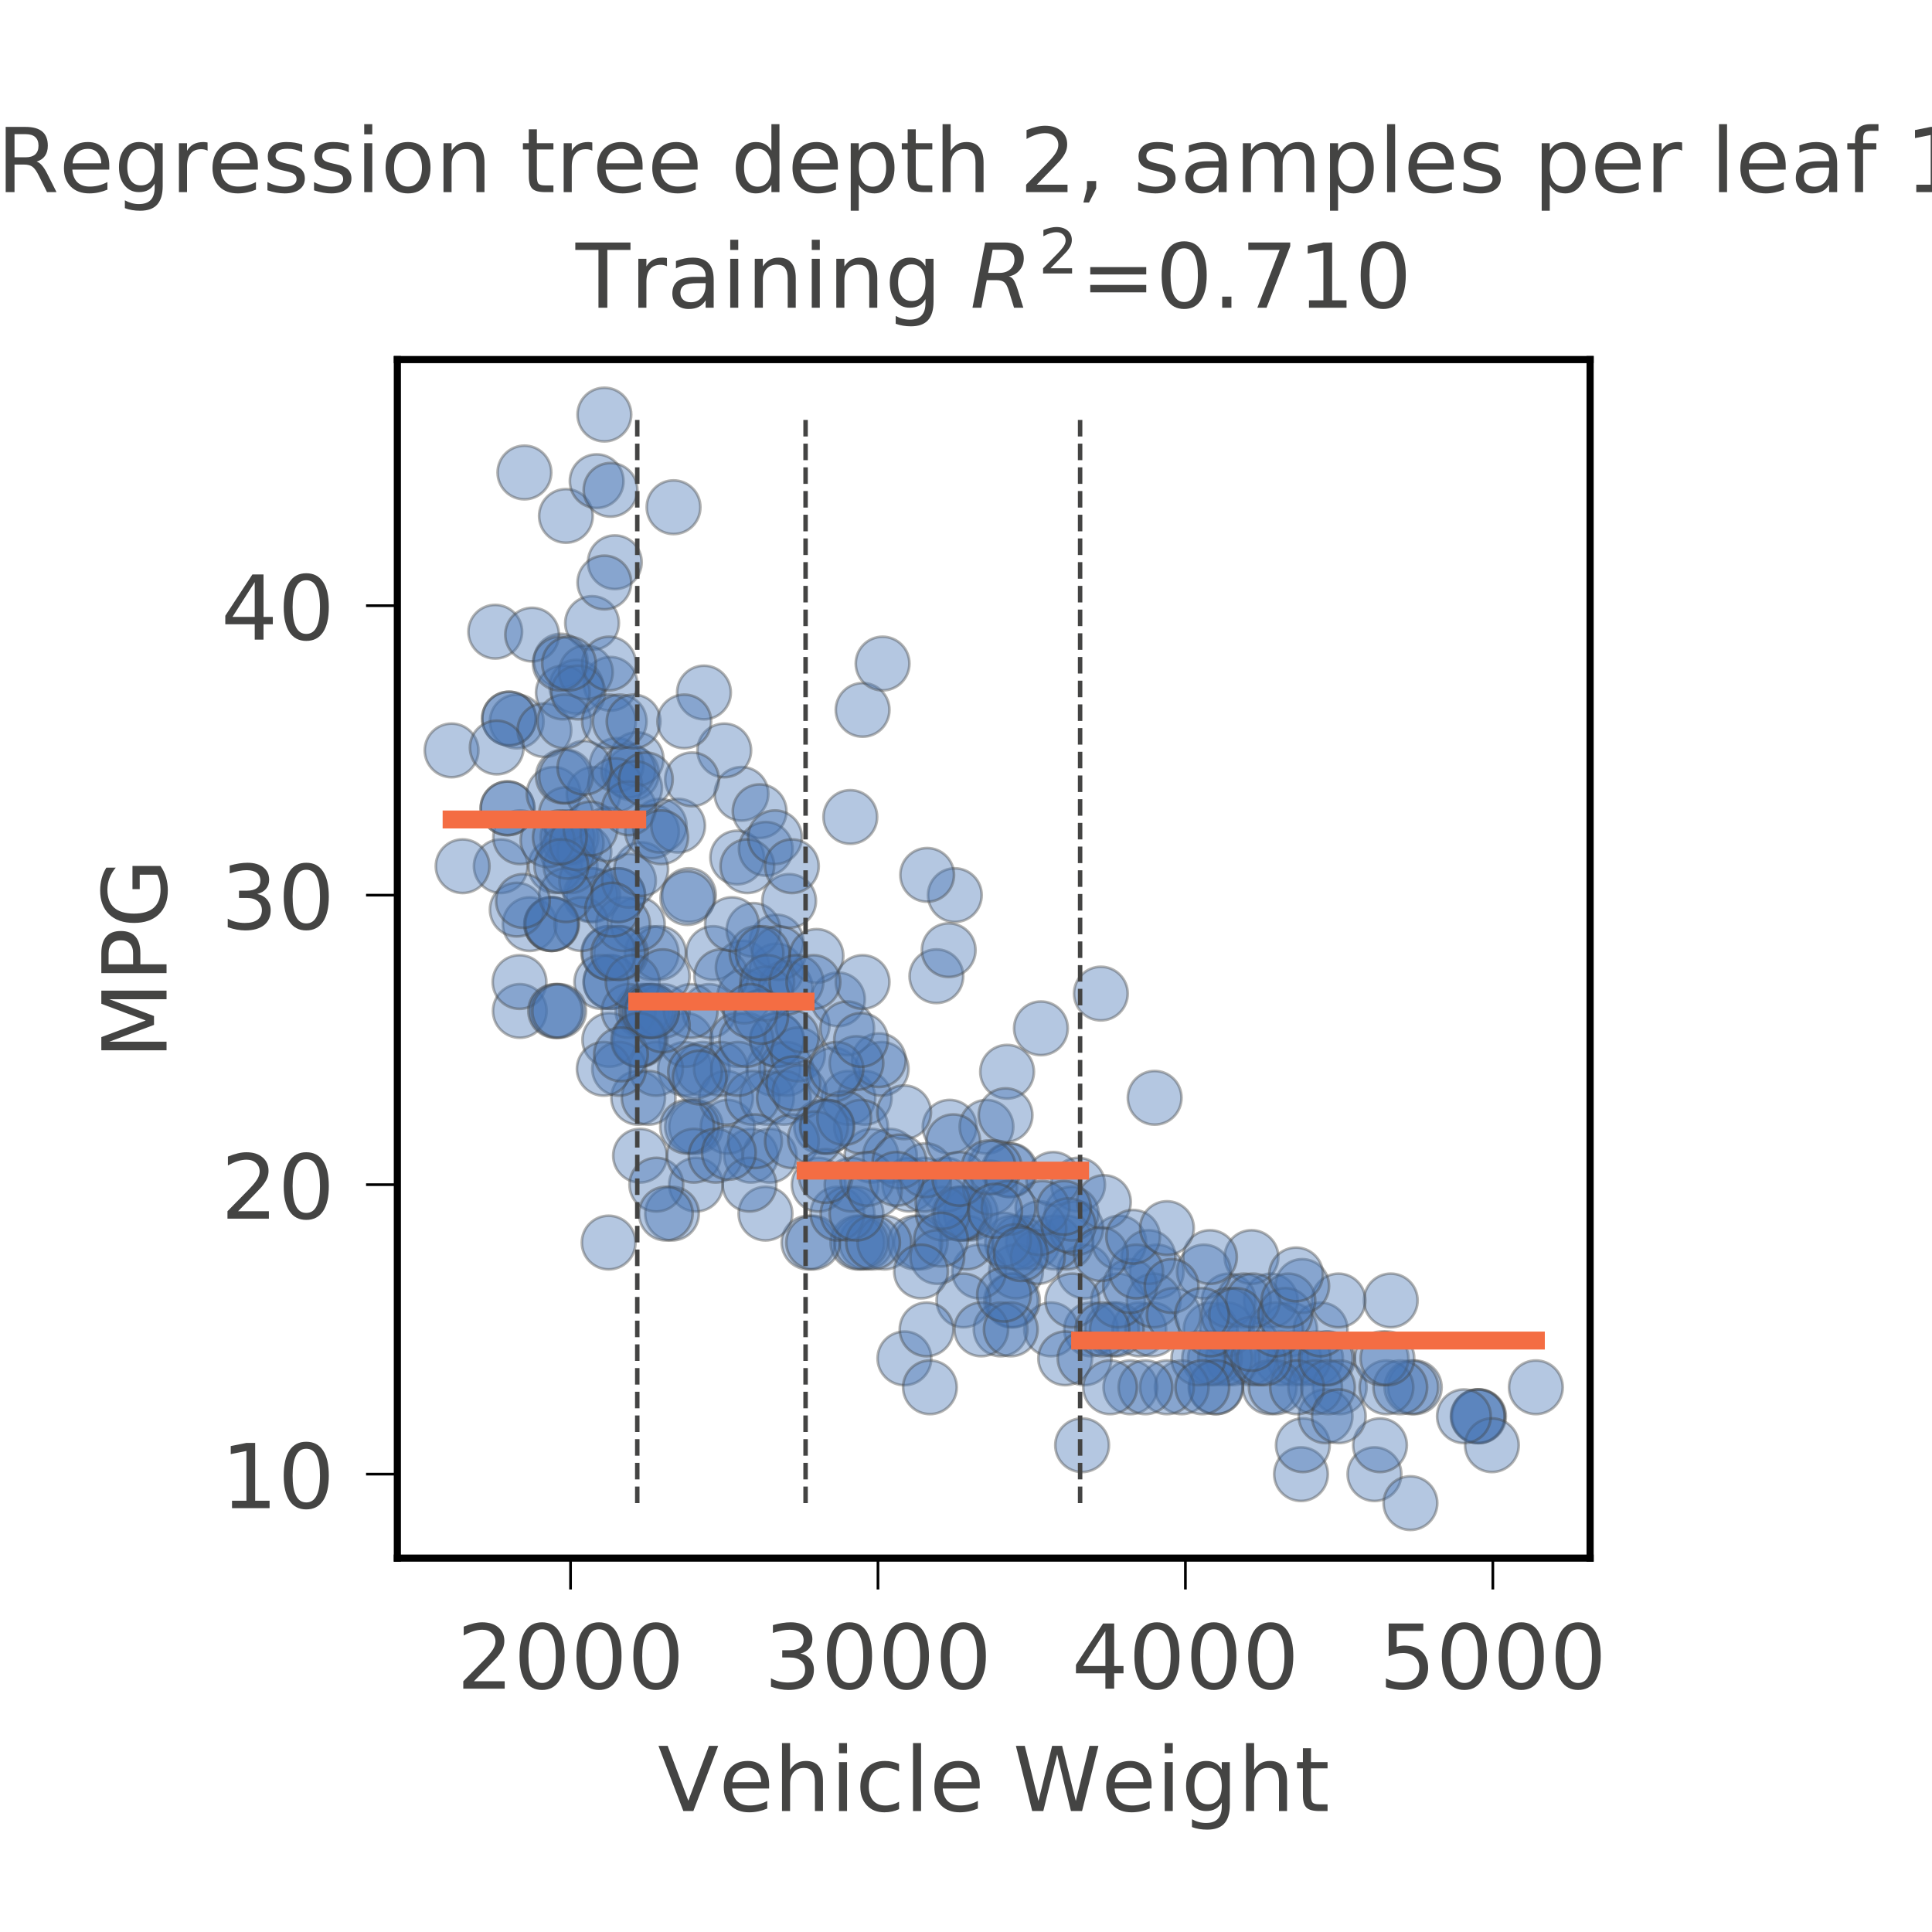 <?xml version="1.0" encoding="utf-8" standalone="no"?>
<!DOCTYPE svg PUBLIC "-//W3C//DTD SVG 1.1//EN"
  "http://www.w3.org/Graphics/SVG/1.1/DTD/svg11.dtd">
<!-- Created with matplotlib (https://matplotlib.org/) -->
<svg height="216pt" version="1.1" viewBox="0 0 216 216" width="216pt" xmlns="http://www.w3.org/2000/svg" xmlns:xlink="http://www.w3.org/1999/xlink">
 <defs>
  <style type="text/css">
*{stroke-linecap:butt;stroke-linejoin:round;}
  </style>
 </defs>
 <g id="figure_1">
  <g id="patch_1">
   <path d="M 0 216 
L 216 216 
L 216 0 
L 0 0 
z
" style="fill:#ffffff;"/>
  </g>
  <g id="axes_1">
   <g id="patch_2">
    <path d="M 44.425 174.2 
L 177.775 174.2 
L 177.775 40.2 
L 44.425 40.2 
z
" style="fill:#ffffff;"/>
   </g>
   <g id="PathCollection_1">
    <defs>
     <path d="M 0 3 
C 0.796 3 1.559 2.684 2.121 2.121 
C 2.684 1.559 3 0.796 3 0 
C 3 -0.796 2.684 -1.559 2.121 -2.121 
C 1.559 -2.684 0.796 -3 0 -3 
C -0.796 -3 -1.559 -2.684 -2.121 -2.121 
C -2.684 -1.559 -3 -0.796 -3 0 
C -3 0.796 -2.684 1.559 -2.121 2.121 
C -1.559 2.684 -0.796 3 0 3 
z
" id="m5988f2f799" style="stroke:#444443;stroke-opacity:0.4;stroke-width:0.3;"/>
    </defs>
    <g clip-path="url(#pcf97a2fcab)">
     <use style="fill:#4575b4;fill-opacity:0.4;stroke:#444443;stroke-opacity:0.4;stroke-width:0.3;" x="115.482" xlink:href="#m5988f2f799" y="138.919"/>
     <use style="fill:#4575b4;fill-opacity:0.4;stroke:#444443;stroke-opacity:0.4;stroke-width:0.3;" x="121.978" xlink:href="#m5988f2f799" y="148.629"/>
     <use style="fill:#4575b4;fill-opacity:0.4;stroke:#444443;stroke-opacity:0.4;stroke-width:0.3;" x="113.145" xlink:href="#m5988f2f799" y="138.919"/>
     <use style="fill:#4575b4;fill-opacity:0.4;stroke:#444443;stroke-opacity:0.4;stroke-width:0.3;" x="113.042" xlink:href="#m5988f2f799" y="145.393"/>
     <use style="fill:#4575b4;fill-opacity:0.4;stroke:#444443;stroke-opacity:0.4;stroke-width:0.3;" x="113.592" xlink:href="#m5988f2f799" y="142.156"/>
     <use style="fill:#4575b4;fill-opacity:0.4;stroke:#444443;stroke-opacity:0.4;stroke-width:0.3;" x="144.251" xlink:href="#m5988f2f799" y="148.629"/>
     <use style="fill:#4575b4;fill-opacity:0.4;stroke:#444443;stroke-opacity:0.4;stroke-width:0.3;" x="144.698" xlink:href="#m5988f2f799" y="151.866"/>
     <use style="fill:#4575b4;fill-opacity:0.4;stroke:#444443;stroke-opacity:0.4;stroke-width:0.3;" x="143.254" xlink:href="#m5988f2f799" y="151.866"/>
     <use style="fill:#4575b4;fill-opacity:0.4;stroke:#444443;stroke-opacity:0.4;stroke-width:0.3;" x="147.138" xlink:href="#m5988f2f799" y="151.866"/>
     <use style="fill:#4575b4;fill-opacity:0.4;stroke:#444443;stroke-opacity:0.4;stroke-width:0.3;" x="127.375" xlink:href="#m5988f2f799" y="148.629"/>
     <use style="fill:#4575b4;fill-opacity:0.4;stroke:#444443;stroke-opacity:0.4;stroke-width:0.3;" x="117.51" xlink:href="#m5988f2f799" y="148.629"/>
     <use style="fill:#4575b4;fill-opacity:0.4;stroke:#444443;stroke-opacity:0.4;stroke-width:0.3;" x="119.091" xlink:href="#m5988f2f799" y="151.866"/>
     <use style="fill:#4575b4;fill-opacity:0.4;stroke:#444443;stroke-opacity:0.4;stroke-width:0.3;" x="124.316" xlink:href="#m5988f2f799" y="148.629"/>
     <use style="fill:#4575b4;fill-opacity:0.4;stroke:#444443;stroke-opacity:0.4;stroke-width:0.3;" x="101.115" xlink:href="#m5988f2f799" y="151.866"/>
     <use style="fill:#4575b4;fill-opacity:0.4;stroke:#444443;stroke-opacity:0.4;stroke-width:0.3;" x="76.574" xlink:href="#m5988f2f799" y="119.499"/>
     <use style="fill:#4575b4;fill-opacity:0.4;stroke:#444443;stroke-opacity:0.4;stroke-width:0.3;" x="92.419" xlink:href="#m5988f2f799" y="125.973"/>
     <use style="fill:#4575b4;fill-opacity:0.4;stroke:#444443;stroke-opacity:0.4;stroke-width:0.3;" x="90.392" xlink:href="#m5988f2f799" y="138.919"/>
     <use style="fill:#4575b4;fill-opacity:0.4;stroke:#444443;stroke-opacity:0.4;stroke-width:0.3;" x="83.964" xlink:href="#m5988f2f799" y="129.209"/>
     <use style="fill:#4575b4;fill-opacity:0.4;stroke:#444443;stroke-opacity:0.4;stroke-width:0.3;" x="68.257" xlink:href="#m5988f2f799" y="109.789"/>
     <use style="fill:#4575b4;fill-opacity:0.4;stroke:#444443;stroke-opacity:0.4;stroke-width:0.3;" x="58.117" xlink:href="#m5988f2f799" y="113.026"/>
     <use style="fill:#4575b4;fill-opacity:0.4;stroke:#444443;stroke-opacity:0.4;stroke-width:0.3;" x="86.886" xlink:href="#m5988f2f799" y="116.263"/>
     <use style="fill:#4575b4;fill-opacity:0.4;stroke:#444443;stroke-opacity:0.4;stroke-width:0.3;" x="78.568" xlink:href="#m5988f2f799" y="119.499"/>
     <use style="fill:#4575b4;fill-opacity:0.4;stroke:#444443;stroke-opacity:0.4;stroke-width:0.3;" x="76.678" xlink:href="#m5988f2f799" y="116.263"/>
     <use style="fill:#4575b4;fill-opacity:0.4;stroke:#444443;stroke-opacity:0.4;stroke-width:0.3;" x="71.831" xlink:href="#m5988f2f799" y="113.026"/>
     <use style="fill:#4575b4;fill-opacity:0.4;stroke:#444443;stroke-opacity:0.4;stroke-width:0.3;" x="86.061" xlink:href="#m5988f2f799" y="129.209"/>
     <use style="fill:#4575b4;fill-opacity:0.4;stroke:#444443;stroke-opacity:0.4;stroke-width:0.3;" x="153.668" xlink:href="#m5988f2f799" y="164.813"/>
     <use style="fill:#4575b4;fill-opacity:0.4;stroke:#444443;stroke-opacity:0.4;stroke-width:0.3;" x="145.454" xlink:href="#m5988f2f799" y="164.813"/>
     <use style="fill:#4575b4;fill-opacity:0.4;stroke:#444443;stroke-opacity:0.4;stroke-width:0.3;" x="145.66" xlink:href="#m5988f2f799" y="161.576"/>
     <use style="fill:#4575b4;fill-opacity:0.4;stroke:#444443;stroke-opacity:0.4;stroke-width:0.3;" x="157.69" xlink:href="#m5988f2f799" y="168.05"/>
     <use style="fill:#4575b4;fill-opacity:0.4;stroke:#444443;stroke-opacity:0.4;stroke-width:0.3;" x="68.257" xlink:href="#m5988f2f799" y="109.789"/>
     <use style="fill:#4575b4;fill-opacity:0.4;stroke:#444443;stroke-opacity:0.4;stroke-width:0.3;" x="72.862" xlink:href="#m5988f2f799" y="106.553"/>
     <use style="fill:#4575b4;fill-opacity:0.4;stroke:#444443;stroke-opacity:0.4;stroke-width:0.3;" x="71.625" xlink:href="#m5988f2f799" y="116.263"/>
     <use style="fill:#4575b4;fill-opacity:0.4;stroke:#444443;stroke-opacity:0.4;stroke-width:0.3;" x="85.58" xlink:href="#m5988f2f799" y="135.683"/>
     <use style="fill:#4575b4;fill-opacity:0.4;stroke:#444443;stroke-opacity:0.4;stroke-width:0.3;" x="113.248" xlink:href="#m5988f2f799" y="145.393"/>
     <use style="fill:#4575b4;fill-opacity:0.4;stroke:#444443;stroke-opacity:0.4;stroke-width:0.3;" x="109.467" xlink:href="#m5988f2f799" y="142.156"/>
     <use style="fill:#4575b4;fill-opacity:0.4;stroke:#444443;stroke-opacity:0.4;stroke-width:0.3;" x="108.539" xlink:href="#m5988f2f799" y="135.683"/>
     <use style="fill:#4575b4;fill-opacity:0.4;stroke:#444443;stroke-opacity:0.4;stroke-width:0.3;" x="108.058" xlink:href="#m5988f2f799" y="138.919"/>
     <use style="fill:#4575b4;fill-opacity:0.4;stroke:#444443;stroke-opacity:0.4;stroke-width:0.3;" x="139.714" xlink:href="#m5988f2f799" y="151.866"/>
     <use style="fill:#4575b4;fill-opacity:0.4;stroke:#444443;stroke-opacity:0.4;stroke-width:0.3;" x="148.478" xlink:href="#m5988f2f799" y="151.866"/>
     <use style="fill:#4575b4;fill-opacity:0.4;stroke:#444443;stroke-opacity:0.4;stroke-width:0.3;" x="137.823" xlink:href="#m5988f2f799" y="151.866"/>
     <use style="fill:#4575b4;fill-opacity:0.4;stroke:#444443;stroke-opacity:0.4;stroke-width:0.3;" x="135.83" xlink:href="#m5988f2f799" y="151.866"/>
     <use style="fill:#4575b4;fill-opacity:0.4;stroke:#444443;stroke-opacity:0.4;stroke-width:0.3;" x="165.354" xlink:href="#m5988f2f799" y="158.34"/>
     <use style="fill:#4575b4;fill-opacity:0.4;stroke:#444443;stroke-opacity:0.4;stroke-width:0.3;" x="158.171" xlink:href="#m5988f2f799" y="155.103"/>
     <use style="fill:#4575b4;fill-opacity:0.4;stroke:#444443;stroke-opacity:0.4;stroke-width:0.3;" x="171.713" xlink:href="#m5988f2f799" y="155.103"/>
     <use style="fill:#4575b4;fill-opacity:0.4;stroke:#444443;stroke-opacity:0.4;stroke-width:0.3;" x="96.853" xlink:href="#m5988f2f799" y="138.919"/>
     <use style="fill:#4575b4;fill-opacity:0.4;stroke:#444443;stroke-opacity:0.4;stroke-width:0.3;" x="77.812" xlink:href="#m5988f2f799" y="125.973"/>
     <use style="fill:#4575b4;fill-opacity:0.4;stroke:#444443;stroke-opacity:0.4;stroke-width:0.3;" x="107.852" xlink:href="#m5988f2f799" y="135.683"/>
     <use style="fill:#4575b4;fill-opacity:0.4;stroke:#444443;stroke-opacity:0.4;stroke-width:0.3;" x="102.937" xlink:href="#m5988f2f799" y="138.919"/>
     <use style="fill:#4575b4;fill-opacity:0.4;stroke:#444443;stroke-opacity:0.4;stroke-width:0.3;" x="71.35" xlink:href="#m5988f2f799" y="122.736"/>
     <use style="fill:#4575b4;fill-opacity:0.4;stroke:#444443;stroke-opacity:0.4;stroke-width:0.3;" x="68.016" xlink:href="#m5988f2f799" y="106.553"/>
     <use style="fill:#4575b4;fill-opacity:0.4;stroke:#444443;stroke-opacity:0.4;stroke-width:0.3;" x="66.332" xlink:href="#m5988f2f799" y="100.079"/>
     <use style="fill:#4575b4;fill-opacity:0.4;stroke:#444443;stroke-opacity:0.4;stroke-width:0.3;" x="66.023" xlink:href="#m5988f2f799" y="100.079"/>
     <use style="fill:#4575b4;fill-opacity:0.4;stroke:#444443;stroke-opacity:0.4;stroke-width:0.3;" x="55.986" xlink:href="#m5988f2f799" y="96.843"/>
     <use style="fill:#4575b4;fill-opacity:0.4;stroke:#444443;stroke-opacity:0.4;stroke-width:0.3;" x="50.487" xlink:href="#m5988f2f799" y="83.896"/>
     <use style="fill:#4575b4;fill-opacity:0.4;stroke:#444443;stroke-opacity:0.4;stroke-width:0.3;" x="58.083" xlink:href="#m5988f2f799" y="109.789"/>
     <use style="fill:#4575b4;fill-opacity:0.4;stroke:#444443;stroke-opacity:0.4;stroke-width:0.3;" x="62.242" xlink:href="#m5988f2f799" y="113.026"/>
     <use style="fill:#4575b4;fill-opacity:0.4;stroke:#444443;stroke-opacity:0.4;stroke-width:0.3;" x="73.344" xlink:href="#m5988f2f799" y="119.499"/>
     <use style="fill:#4575b4;fill-opacity:0.4;stroke:#444443;stroke-opacity:0.4;stroke-width:0.3;" x="68.119" xlink:href="#m5988f2f799" y="116.263"/>
     <use style="fill:#4575b4;fill-opacity:0.4;stroke:#444443;stroke-opacity:0.4;stroke-width:0.3;" x="72.519" xlink:href="#m5988f2f799" y="122.736"/>
     <use style="fill:#4575b4;fill-opacity:0.4;stroke:#444443;stroke-opacity:0.4;stroke-width:0.3;" x="77.812" xlink:href="#m5988f2f799" y="132.446"/>
     <use style="fill:#4575b4;fill-opacity:0.4;stroke:#444443;stroke-opacity:0.4;stroke-width:0.3;" x="71.556" xlink:href="#m5988f2f799" y="129.209"/>
     <use style="fill:#4575b4;fill-opacity:0.4;stroke:#444443;stroke-opacity:0.4;stroke-width:0.3;" x="141.948" xlink:href="#m5988f2f799" y="155.103"/>
     <use style="fill:#4575b4;fill-opacity:0.4;stroke:#444443;stroke-opacity:0.4;stroke-width:0.3;" x="145.763" xlink:href="#m5988f2f799" y="151.866"/>
     <use style="fill:#4575b4;fill-opacity:0.4;stroke:#444443;stroke-opacity:0.4;stroke-width:0.3;" x="137.17" xlink:href="#m5988f2f799" y="148.629"/>
     <use style="fill:#4575b4;fill-opacity:0.4;stroke:#444443;stroke-opacity:0.4;stroke-width:0.3;" x="136.964" xlink:href="#m5988f2f799" y="151.866"/>
     <use style="fill:#4575b4;fill-opacity:0.4;stroke:#444443;stroke-opacity:0.4;stroke-width:0.3;" x="121.257" xlink:href="#m5988f2f799" y="142.156"/>
     <use style="fill:#4575b4;fill-opacity:0.4;stroke:#444443;stroke-opacity:0.4;stroke-width:0.3;" x="154.287" xlink:href="#m5988f2f799" y="161.576"/>
     <use style="fill:#4575b4;fill-opacity:0.4;stroke:#444443;stroke-opacity:0.4;stroke-width:0.3;" x="149.784" xlink:href="#m5988f2f799" y="155.103"/>
     <use style="fill:#4575b4;fill-opacity:0.4;stroke:#444443;stroke-opacity:0.4;stroke-width:0.3;" x="148.203" xlink:href="#m5988f2f799" y="158.34"/>
     <use style="fill:#4575b4;fill-opacity:0.4;stroke:#444443;stroke-opacity:0.4;stroke-width:0.3;" x="147.035" xlink:href="#m5988f2f799" y="155.103"/>
     <use style="fill:#4575b4;fill-opacity:0.4;stroke:#444443;stroke-opacity:0.4;stroke-width:0.3;" x="75.131" xlink:href="#m5988f2f799" y="135.683"/>
     <use style="fill:#4575b4;fill-opacity:0.4;stroke:#444443;stroke-opacity:0.4;stroke-width:0.3;" x="128.818" xlink:href="#m5988f2f799" y="148.629"/>
     <use style="fill:#4575b4;fill-opacity:0.4;stroke:#444443;stroke-opacity:0.4;stroke-width:0.3;" x="135.899" xlink:href="#m5988f2f799" y="155.103"/>
     <use style="fill:#4575b4;fill-opacity:0.4;stroke:#444443;stroke-opacity:0.4;stroke-width:0.3;" x="142.635" xlink:href="#m5988f2f799" y="155.103"/>
     <use style="fill:#4575b4;fill-opacity:0.4;stroke:#444443;stroke-opacity:0.4;stroke-width:0.3;" x="135.177" xlink:href="#m5988f2f799" y="151.866"/>
     <use style="fill:#4575b4;fill-opacity:0.4;stroke:#444443;stroke-opacity:0.4;stroke-width:0.3;" x="95.857" xlink:href="#m5988f2f799" y="138.919"/>
     <use style="fill:#4575b4;fill-opacity:0.4;stroke:#444443;stroke-opacity:0.4;stroke-width:0.3;" x="81.352" xlink:href="#m5988f2f799" y="125.973"/>
     <use style="fill:#4575b4;fill-opacity:0.4;stroke:#444443;stroke-opacity:0.4;stroke-width:0.3;" x="97.438" xlink:href="#m5988f2f799" y="129.209"/>
     <use style="fill:#4575b4;fill-opacity:0.4;stroke:#444443;stroke-opacity:0.4;stroke-width:0.3;" x="70.285" xlink:href="#m5988f2f799" y="113.026"/>
     <use style="fill:#4575b4;fill-opacity:0.4;stroke:#444443;stroke-opacity:0.4;stroke-width:0.3;" x="77.365" xlink:href="#m5988f2f799" y="125.973"/>
     <use style="fill:#4575b4;fill-opacity:0.4;stroke:#444443;stroke-opacity:0.4;stroke-width:0.3;" x="73.687" xlink:href="#m5988f2f799" y="106.553"/>
     <use style="fill:#4575b4;fill-opacity:0.4;stroke:#444443;stroke-opacity:0.4;stroke-width:0.3;" x="81.18" xlink:href="#m5988f2f799" y="122.736"/>
     <use style="fill:#4575b4;fill-opacity:0.4;stroke:#444443;stroke-opacity:0.4;stroke-width:0.3;" x="69.425" xlink:href="#m5988f2f799" y="106.553"/>
     <use style="fill:#4575b4;fill-opacity:0.4;stroke:#444443;stroke-opacity:0.4;stroke-width:0.3;" x="67.226" xlink:href="#m5988f2f799" y="109.789"/>
     <use style="fill:#4575b4;fill-opacity:0.4;stroke:#444443;stroke-opacity:0.4;stroke-width:0.3;" x="135.967" xlink:href="#m5988f2f799" y="155.103"/>
     <use style="fill:#4575b4;fill-opacity:0.4;stroke:#444443;stroke-opacity:0.4;stroke-width:0.3;" x="121.257" xlink:href="#m5988f2f799" y="151.866"/>
     <use style="fill:#4575b4;fill-opacity:0.4;stroke:#444443;stroke-opacity:0.4;stroke-width:0.3;" x="132.118" xlink:href="#m5988f2f799" y="155.103"/>
     <use style="fill:#4575b4;fill-opacity:0.4;stroke:#444443;stroke-opacity:0.4;stroke-width:0.3;" x="133.974" xlink:href="#m5988f2f799" y="151.866"/>
     <use style="fill:#4575b4;fill-opacity:0.4;stroke:#444443;stroke-opacity:0.4;stroke-width:0.3;" x="124.866" xlink:href="#m5988f2f799" y="148.629"/>
     <use style="fill:#4575b4;fill-opacity:0.4;stroke:#444443;stroke-opacity:0.4;stroke-width:0.3;" x="165.251" xlink:href="#m5988f2f799" y="158.34"/>
     <use style="fill:#4575b4;fill-opacity:0.4;stroke:#444443;stroke-opacity:0.4;stroke-width:0.3;" x="148.478" xlink:href="#m5988f2f799" y="155.103"/>
     <use style="fill:#4575b4;fill-opacity:0.4;stroke:#444443;stroke-opacity:0.4;stroke-width:0.3;" x="145.007" xlink:href="#m5988f2f799" y="155.103"/>
     <use style="fill:#4575b4;fill-opacity:0.4;stroke:#444443;stroke-opacity:0.4;stroke-width:0.3;" x="140.676" xlink:href="#m5988f2f799" y="151.866"/>
     <use style="fill:#4575b4;fill-opacity:0.4;stroke:#444443;stroke-opacity:0.4;stroke-width:0.3;" x="157.793" xlink:href="#m5988f2f799" y="155.103"/>
     <use style="fill:#4575b4;fill-opacity:0.4;stroke:#444443;stroke-opacity:0.4;stroke-width:0.3;" x="165.217" xlink:href="#m5988f2f799" y="158.34"/>
     <use style="fill:#4575b4;fill-opacity:0.4;stroke:#444443;stroke-opacity:0.4;stroke-width:0.3;" x="126.378" xlink:href="#m5988f2f799" y="155.103"/>
     <use style="fill:#4575b4;fill-opacity:0.4;stroke:#444443;stroke-opacity:0.4;stroke-width:0.3;" x="102.318" xlink:href="#m5988f2f799" y="138.919"/>
     <use style="fill:#4575b4;fill-opacity:0.4;stroke:#444443;stroke-opacity:0.4;stroke-width:0.3;" x="107.714" xlink:href="#m5988f2f799" y="145.393"/>
     <use style="fill:#4575b4;fill-opacity:0.4;stroke:#444443;stroke-opacity:0.4;stroke-width:0.3;" x="96.269" xlink:href="#m5988f2f799" y="138.919"/>
     <use style="fill:#4575b4;fill-opacity:0.4;stroke:#444443;stroke-opacity:0.4;stroke-width:0.3;" x="98.881" xlink:href="#m5988f2f799" y="138.919"/>
     <use style="fill:#4575b4;fill-opacity:0.4;stroke:#444443;stroke-opacity:0.4;stroke-width:0.3;" x="94.86" xlink:href="#m5988f2f799" y="122.736"/>
     <use style="fill:#4575b4;fill-opacity:0.4;stroke:#444443;stroke-opacity:0.4;stroke-width:0.3;" x="62.07" xlink:href="#m5988f2f799" y="113.026"/>
     <use style="fill:#4575b4;fill-opacity:0.4;stroke:#444443;stroke-opacity:0.4;stroke-width:0.3;" x="166.798" xlink:href="#m5988f2f799" y="161.576"/>
     <use style="fill:#4575b4;fill-opacity:0.4;stroke:#444443;stroke-opacity:0.4;stroke-width:0.3;" x="163.67" xlink:href="#m5988f2f799" y="158.34"/>
     <use style="fill:#4575b4;fill-opacity:0.4;stroke:#444443;stroke-opacity:0.4;stroke-width:0.3;" x="155.009" xlink:href="#m5988f2f799" y="155.103"/>
     <use style="fill:#4575b4;fill-opacity:0.4;stroke:#444443;stroke-opacity:0.4;stroke-width:0.3;" x="149.681" xlink:href="#m5988f2f799" y="158.34"/>
     <use style="fill:#4575b4;fill-opacity:0.4;stroke:#444443;stroke-opacity:0.4;stroke-width:0.3;" x="90.907" xlink:href="#m5988f2f799" y="138.919"/>
     <use style="fill:#4575b4;fill-opacity:0.4;stroke:#444443;stroke-opacity:0.4;stroke-width:0.3;" x="73.378" xlink:href="#m5988f2f799" y="132.446"/>
     <use style="fill:#4575b4;fill-opacity:0.4;stroke:#444443;stroke-opacity:0.4;stroke-width:0.3;" x="77.571" xlink:href="#m5988f2f799" y="129.209"/>
     <use style="fill:#4575b4;fill-opacity:0.4;stroke:#444443;stroke-opacity:0.4;stroke-width:0.3;" x="76.815" xlink:href="#m5988f2f799" y="125.973"/>
     <use style="fill:#4575b4;fill-opacity:0.4;stroke:#444443;stroke-opacity:0.4;stroke-width:0.3;" x="68.05" xlink:href="#m5988f2f799" y="138.919"/>
     <use style="fill:#4575b4;fill-opacity:0.4;stroke:#444443;stroke-opacity:0.4;stroke-width:0.3;" x="74.443" xlink:href="#m5988f2f799" y="135.683"/>
     <use style="fill:#4575b4;fill-opacity:0.4;stroke:#444443;stroke-opacity:0.4;stroke-width:0.3;" x="80.012" xlink:href="#m5988f2f799" y="129.209"/>
     <use style="fill:#4575b4;fill-opacity:0.4;stroke:#444443;stroke-opacity:0.4;stroke-width:0.3;" x="72.897" xlink:href="#m5988f2f799" y="113.026"/>
     <use style="fill:#4575b4;fill-opacity:0.4;stroke:#444443;stroke-opacity:0.4;stroke-width:0.3;" x="135.349" xlink:href="#m5988f2f799" y="148.629"/>
     <use style="fill:#4575b4;fill-opacity:0.4;stroke:#444443;stroke-opacity:0.4;stroke-width:0.3;" x="142.085" xlink:href="#m5988f2f799" y="145.393"/>
     <use style="fill:#4575b4;fill-opacity:0.4;stroke:#444443;stroke-opacity:0.4;stroke-width:0.3;" x="59.217" xlink:href="#m5988f2f799" y="103.316"/>
     <use style="fill:#4575b4;fill-opacity:0.4;stroke:#444443;stroke-opacity:0.4;stroke-width:0.3;" x="69.219" xlink:href="#m5988f2f799" y="119.499"/>
     <use style="fill:#4575b4;fill-opacity:0.4;stroke:#444443;stroke-opacity:0.4;stroke-width:0.3;" x="83.792" xlink:href="#m5988f2f799" y="132.446"/>
     <use style="fill:#4575b4;fill-opacity:0.4;stroke:#444443;stroke-opacity:0.4;stroke-width:0.3;" x="93.622" xlink:href="#m5988f2f799" y="135.683"/>
     <use style="fill:#4575b4;fill-opacity:0.4;stroke:#444443;stroke-opacity:0.4;stroke-width:0.3;" x="111.873" xlink:href="#m5988f2f799" y="148.629"/>
     <use style="fill:#4575b4;fill-opacity:0.4;stroke:#444443;stroke-opacity:0.4;stroke-width:0.3;" x="86.473" xlink:href="#m5988f2f799" y="119.499"/>
     <use style="fill:#4575b4;fill-opacity:0.4;stroke:#444443;stroke-opacity:0.4;stroke-width:0.3;" x="91.526" xlink:href="#m5988f2f799" y="132.446"/>
     <use style="fill:#4575b4;fill-opacity:0.4;stroke:#444443;stroke-opacity:0.4;stroke-width:0.3;" x="120.982" xlink:href="#m5988f2f799" y="161.576"/>
     <use style="fill:#4575b4;fill-opacity:0.4;stroke:#444443;stroke-opacity:0.4;stroke-width:0.3;" x="101.665" xlink:href="#m5988f2f799" y="132.446"/>
     <use style="fill:#4575b4;fill-opacity:0.4;stroke:#444443;stroke-opacity:0.4;stroke-width:0.3;" x="94.757" xlink:href="#m5988f2f799" y="135.683"/>
     <use style="fill:#4575b4;fill-opacity:0.4;stroke:#444443;stroke-opacity:0.4;stroke-width:0.3;" x="109.708" xlink:href="#m5988f2f799" y="148.629"/>
     <use style="fill:#4575b4;fill-opacity:0.4;stroke:#444443;stroke-opacity:0.4;stroke-width:0.3;" x="62.07" xlink:href="#m5988f2f799" y="96.843"/>
     <use style="fill:#4575b4;fill-opacity:0.4;stroke:#444443;stroke-opacity:0.4;stroke-width:0.3;" x="79.29" xlink:href="#m5988f2f799" y="113.026"/>
     <use style="fill:#4575b4;fill-opacity:0.4;stroke:#444443;stroke-opacity:0.4;stroke-width:0.3;" x="58.152" xlink:href="#m5988f2f799" y="93.606"/>
     <use style="fill:#4575b4;fill-opacity:0.4;stroke:#444443;stroke-opacity:0.4;stroke-width:0.3;" x="82.418" xlink:href="#m5988f2f799" y="116.263"/>
     <use style="fill:#4575b4;fill-opacity:0.4;stroke:#444443;stroke-opacity:0.4;stroke-width:0.3;" x="125.003" xlink:href="#m5988f2f799" y="145.393"/>
     <use style="fill:#4575b4;fill-opacity:0.4;stroke:#444443;stroke-opacity:0.4;stroke-width:0.3;" x="119.882" xlink:href="#m5988f2f799" y="145.393"/>
     <use style="fill:#4575b4;fill-opacity:0.4;stroke:#444443;stroke-opacity:0.4;stroke-width:0.3;" x="119.229" xlink:href="#m5988f2f799" y="138.919"/>
     <use style="fill:#4575b4;fill-opacity:0.4;stroke:#444443;stroke-opacity:0.4;stroke-width:0.3;" x="137.377" xlink:href="#m5988f2f799" y="145.393"/>
     <use style="fill:#4575b4;fill-opacity:0.4;stroke:#444443;stroke-opacity:0.4;stroke-width:0.3;" x="156.555" xlink:href="#m5988f2f799" y="155.103"/>
     <use style="fill:#4575b4;fill-opacity:0.4;stroke:#444443;stroke-opacity:0.4;stroke-width:0.3;" x="148.238" xlink:href="#m5988f2f799" y="151.866"/>
     <use style="fill:#4575b4;fill-opacity:0.4;stroke:#444443;stroke-opacity:0.4;stroke-width:0.3;" x="154.459" xlink:href="#m5988f2f799" y="151.866"/>
     <use style="fill:#4575b4;fill-opacity:0.4;stroke:#444443;stroke-opacity:0.4;stroke-width:0.3;" x="141.364" xlink:href="#m5988f2f799" y="151.866"/>
     <use style="fill:#4575b4;fill-opacity:0.4;stroke:#444443;stroke-opacity:0.4;stroke-width:0.3;" x="71.316" xlink:href="#m5988f2f799" y="103.316"/>
     <use style="fill:#4575b4;fill-opacity:0.4;stroke:#444443;stroke-opacity:0.4;stroke-width:0.3;" x="62.517" xlink:href="#m5988f2f799" y="113.026"/>
     <use style="fill:#4575b4;fill-opacity:0.4;stroke:#444443;stroke-opacity:0.4;stroke-width:0.3;" x="74.1" xlink:href="#m5988f2f799" y="113.026"/>
     <use style="fill:#4575b4;fill-opacity:0.4;stroke:#444443;stroke-opacity:0.4;stroke-width:0.3;" x="51.724" xlink:href="#m5988f2f799" y="96.843"/>
     <use style="fill:#4575b4;fill-opacity:0.4;stroke:#444443;stroke-opacity:0.4;stroke-width:0.3;" x="63.892" xlink:href="#m5988f2f799" y="93.606"/>
     <use style="fill:#4575b4;fill-opacity:0.4;stroke:#444443;stroke-opacity:0.4;stroke-width:0.3;" x="68.085" xlink:href="#m5988f2f799" y="106.553"/>
     <use style="fill:#4575b4;fill-opacity:0.4;stroke:#444443;stroke-opacity:0.4;stroke-width:0.3;" x="67.501" xlink:href="#m5988f2f799" y="119.499"/>
     <use style="fill:#4575b4;fill-opacity:0.4;stroke:#444443;stroke-opacity:0.4;stroke-width:0.3;" x="72.244" xlink:href="#m5988f2f799" y="113.026"/>
     <use style="fill:#4575b4;fill-opacity:0.4;stroke:#444443;stroke-opacity:0.4;stroke-width:0.3;" x="80.596" xlink:href="#m5988f2f799" y="119.499"/>
     <use style="fill:#4575b4;fill-opacity:0.4;stroke:#444443;stroke-opacity:0.4;stroke-width:0.3;" x="77.228" xlink:href="#m5988f2f799" y="113.026"/>
     <use style="fill:#4575b4;fill-opacity:0.4;stroke:#444443;stroke-opacity:0.4;stroke-width:0.3;" x="63.789" xlink:href="#m5988f2f799" y="96.843"/>
     <use style="fill:#4575b4;fill-opacity:0.4;stroke:#444443;stroke-opacity:0.4;stroke-width:0.3;" x="107.233" xlink:href="#m5988f2f799" y="135.683"/>
     <use style="fill:#4575b4;fill-opacity:0.4;stroke:#444443;stroke-opacity:0.4;stroke-width:0.3;" x="113.936" xlink:href="#m5988f2f799" y="138.919"/>
     <use style="fill:#4575b4;fill-opacity:0.4;stroke:#444443;stroke-opacity:0.4;stroke-width:0.3;" x="113.008" xlink:href="#m5988f2f799" y="148.629"/>
     <use style="fill:#4575b4;fill-opacity:0.4;stroke:#444443;stroke-opacity:0.4;stroke-width:0.3;" x="103.59" xlink:href="#m5988f2f799" y="148.629"/>
     <use style="fill:#4575b4;fill-opacity:0.4;stroke:#444443;stroke-opacity:0.4;stroke-width:0.3;" x="155.49" xlink:href="#m5988f2f799" y="145.393"/>
     <use style="fill:#4575b4;fill-opacity:0.4;stroke:#444443;stroke-opacity:0.4;stroke-width:0.3;" x="147.653" xlink:href="#m5988f2f799" y="148.629"/>
     <use style="fill:#4575b4;fill-opacity:0.4;stroke:#444443;stroke-opacity:0.4;stroke-width:0.3;" x="149.647" xlink:href="#m5988f2f799" y="145.393"/>
     <use style="fill:#4575b4;fill-opacity:0.4;stroke:#444443;stroke-opacity:0.4;stroke-width:0.3;" x="155.112" xlink:href="#m5988f2f799" y="151.866"/>
     <use style="fill:#4575b4;fill-opacity:0.4;stroke:#444443;stroke-opacity:0.4;stroke-width:0.3;" x="129.334" xlink:href="#m5988f2f799" y="142.156"/>
     <use style="fill:#4575b4;fill-opacity:0.4;stroke:#444443;stroke-opacity:0.4;stroke-width:0.3;" x="128.99" xlink:href="#m5988f2f799" y="145.393"/>
     <use style="fill:#4575b4;fill-opacity:0.4;stroke:#444443;stroke-opacity:0.4;stroke-width:0.3;" x="123.25" xlink:href="#m5988f2f799" y="148.629"/>
     <use style="fill:#4575b4;fill-opacity:0.4;stroke:#444443;stroke-opacity:0.4;stroke-width:0.3;" x="125.14" xlink:href="#m5988f2f799" y="138.919"/>
     <use style="fill:#4575b4;fill-opacity:0.4;stroke:#444443;stroke-opacity:0.4;stroke-width:0.3;" x="99.5" xlink:href="#m5988f2f799" y="129.209"/>
     <use style="fill:#4575b4;fill-opacity:0.4;stroke:#444443;stroke-opacity:0.4;stroke-width:0.3;" x="105.755" xlink:href="#m5988f2f799" y="132.446"/>
     <use style="fill:#4575b4;fill-opacity:0.4;stroke:#444443;stroke-opacity:0.4;stroke-width:0.3;" x="103.968" xlink:href="#m5988f2f799" y="155.103"/>
     <use style="fill:#4575b4;fill-opacity:0.4;stroke:#444443;stroke-opacity:0.4;stroke-width:0.3;" x="69.666" xlink:href="#m5988f2f799" y="103.316"/>
     <use style="fill:#4575b4;fill-opacity:0.4;stroke:#444443;stroke-opacity:0.4;stroke-width:0.3;" x="85.751" xlink:href="#m5988f2f799" y="122.736"/>
     <use style="fill:#4575b4;fill-opacity:0.4;stroke:#444443;stroke-opacity:0.4;stroke-width:0.3;" x="95.203" xlink:href="#m5988f2f799" y="132.446"/>
     <use style="fill:#4575b4;fill-opacity:0.4;stroke:#444443;stroke-opacity:0.4;stroke-width:0.3;" x="84.136" xlink:href="#m5988f2f799" y="122.736"/>
     <use style="fill:#4575b4;fill-opacity:0.4;stroke:#444443;stroke-opacity:0.4;stroke-width:0.3;" x="87.917" xlink:href="#m5988f2f799" y="119.499"/>
     <use style="fill:#4575b4;fill-opacity:0.4;stroke:#444443;stroke-opacity:0.4;stroke-width:0.3;" x="71.453" xlink:href="#m5988f2f799" y="116.263"/>
     <use style="fill:#4575b4;fill-opacity:0.4;stroke:#444443;stroke-opacity:0.4;stroke-width:0.3;" x="82.521" xlink:href="#m5988f2f799" y="119.499"/>
     <use style="fill:#4575b4;fill-opacity:0.4;stroke:#444443;stroke-opacity:0.4;stroke-width:0.3;" x="97.609" xlink:href="#m5988f2f799" y="138.919"/>
     <use style="fill:#4575b4;fill-opacity:0.4;stroke:#444443;stroke-opacity:0.4;stroke-width:0.3;" x="61.623" xlink:href="#m5988f2f799" y="103.316"/>
     <use style="fill:#4575b4;fill-opacity:0.4;stroke:#444443;stroke-opacity:0.4;stroke-width:0.3;" x="105.412" xlink:href="#m5988f2f799" y="135.683"/>
     <use style="fill:#4575b4;fill-opacity:0.4;stroke:#444443;stroke-opacity:0.4;stroke-width:0.3;" x="87.642" xlink:href="#m5988f2f799" y="122.736"/>
     <use style="fill:#4575b4;fill-opacity:0.4;stroke:#444443;stroke-opacity:0.4;stroke-width:0.3;" x="96.681" xlink:href="#m5988f2f799" y="122.736"/>
     <use style="fill:#4575b4;fill-opacity:0.4;stroke:#444443;stroke-opacity:0.4;stroke-width:0.3;" x="96.269" xlink:href="#m5988f2f799" y="125.973"/>
     <use style="fill:#4575b4;fill-opacity:0.4;stroke:#444443;stroke-opacity:0.4;stroke-width:0.3;" x="86.851" xlink:href="#m5988f2f799" y="116.263"/>
     <use style="fill:#4575b4;fill-opacity:0.4;stroke:#444443;stroke-opacity:0.4;stroke-width:0.3;" x="56.742" xlink:href="#m5988f2f799" y="90.369"/>
     <use style="fill:#4575b4;fill-opacity:0.4;stroke:#444443;stroke-opacity:0.4;stroke-width:0.3;" x="79.737" xlink:href="#m5988f2f799" y="106.553"/>
     <use style="fill:#4575b4;fill-opacity:0.4;stroke:#444443;stroke-opacity:0.4;stroke-width:0.3;" x="71.35" xlink:href="#m5988f2f799" y="116.263"/>
     <use style="fill:#4575b4;fill-opacity:0.4;stroke:#444443;stroke-opacity:0.4;stroke-width:0.3;" x="83.449" xlink:href="#m5988f2f799" y="116.263"/>
     <use style="fill:#4575b4;fill-opacity:0.4;stroke:#444443;stroke-opacity:0.4;stroke-width:0.3;" x="72.553" xlink:href="#m5988f2f799" y="113.026"/>
     <use style="fill:#4575b4;fill-opacity:0.4;stroke:#444443;stroke-opacity:0.4;stroke-width:0.3;" x="70.731" xlink:href="#m5988f2f799" y="109.789"/>
     <use style="fill:#4575b4;fill-opacity:0.4;stroke:#444443;stroke-opacity:0.4;stroke-width:0.3;" x="139.92" xlink:href="#m5988f2f799" y="140.538"/>
     <use style="fill:#4575b4;fill-opacity:0.4;stroke:#444443;stroke-opacity:0.4;stroke-width:0.3;" x="139.061" xlink:href="#m5988f2f799" y="145.393"/>
     <use style="fill:#4575b4;fill-opacity:0.4;stroke:#444443;stroke-opacity:0.4;stroke-width:0.3;" x="131.224" xlink:href="#m5988f2f799" y="147.011"/>
     <use style="fill:#4575b4;fill-opacity:0.4;stroke:#444443;stroke-opacity:0.4;stroke-width:0.3;" x="139.92" xlink:href="#m5988f2f799" y="150.248"/>
     <use style="fill:#4575b4;fill-opacity:0.4;stroke:#444443;stroke-opacity:0.4;stroke-width:0.3;" x="106.168" xlink:href="#m5988f2f799" y="125.973"/>
     <use style="fill:#4575b4;fill-opacity:0.4;stroke:#444443;stroke-opacity:0.4;stroke-width:0.3;" x="110.292" xlink:href="#m5988f2f799" y="125.973"/>
     <use style="fill:#4575b4;fill-opacity:0.4;stroke:#444443;stroke-opacity:0.4;stroke-width:0.3;" x="98.572" xlink:href="#m5988f2f799" y="119.499"/>
     <use style="fill:#4575b4;fill-opacity:0.4;stroke:#444443;stroke-opacity:0.4;stroke-width:0.3;" x="101.081" xlink:href="#m5988f2f799" y="124.354"/>
     <use style="fill:#4575b4;fill-opacity:0.4;stroke:#444443;stroke-opacity:0.4;stroke-width:0.3;" x="64.991" xlink:href="#m5988f2f799" y="103.316"/>
     <use style="fill:#4575b4;fill-opacity:0.4;stroke:#444443;stroke-opacity:0.4;stroke-width:0.3;" x="69.425" xlink:href="#m5988f2f799" y="117.881"/>
     <use style="fill:#4575b4;fill-opacity:0.4;stroke:#444443;stroke-opacity:0.4;stroke-width:0.3;" x="61.623" xlink:href="#m5988f2f799" y="103.316"/>
     <use style="fill:#4575b4;fill-opacity:0.4;stroke:#444443;stroke-opacity:0.4;stroke-width:0.3;" x="56.742" xlink:href="#m5988f2f799" y="90.369"/>
     <use style="fill:#4575b4;fill-opacity:0.4;stroke:#444443;stroke-opacity:0.4;stroke-width:0.3;" x="120.535" xlink:href="#m5988f2f799" y="132.446"/>
     <use style="fill:#4575b4;fill-opacity:0.4;stroke:#444443;stroke-opacity:0.4;stroke-width:0.3;" x="117.888" xlink:href="#m5988f2f799" y="138.919"/>
     <use style="fill:#4575b4;fill-opacity:0.4;stroke:#444443;stroke-opacity:0.4;stroke-width:0.3;" x="120.329" xlink:href="#m5988f2f799" y="137.301"/>
     <use style="fill:#4575b4;fill-opacity:0.4;stroke:#444443;stroke-opacity:0.4;stroke-width:0.3;" x="104.793" xlink:href="#m5988f2f799" y="140.538"/>
     <use style="fill:#4575b4;fill-opacity:0.4;stroke:#444443;stroke-opacity:0.4;stroke-width:0.3;" x="57.774" xlink:href="#m5988f2f799" y="101.698"/>
     <use style="fill:#4575b4;fill-opacity:0.4;stroke:#444443;stroke-opacity:0.4;stroke-width:0.3;" x="63.445" xlink:href="#m5988f2f799" y="93.606"/>
     <use style="fill:#4575b4;fill-opacity:0.4;stroke:#444443;stroke-opacity:0.4;stroke-width:0.3;" x="69.116" xlink:href="#m5988f2f799" y="106.553"/>
     <use style="fill:#4575b4;fill-opacity:0.4;stroke:#444443;stroke-opacity:0.4;stroke-width:0.3;" x="83.208" xlink:href="#m5988f2f799" y="111.408"/>
     <use style="fill:#4575b4;fill-opacity:0.4;stroke:#444443;stroke-opacity:0.4;stroke-width:0.3;" x="103.315" xlink:href="#m5988f2f799" y="132.446"/>
     <use style="fill:#4575b4;fill-opacity:0.4;stroke:#444443;stroke-opacity:0.4;stroke-width:0.3;" x="130.468" xlink:href="#m5988f2f799" y="155.103"/>
     <use style="fill:#4575b4;fill-opacity:0.4;stroke:#444443;stroke-opacity:0.4;stroke-width:0.3;" x="107.44" xlink:href="#m5988f2f799" y="135.683"/>
     <use style="fill:#4575b4;fill-opacity:0.4;stroke:#444443;stroke-opacity:0.4;stroke-width:0.3;" x="95.753" xlink:href="#m5988f2f799" y="135.683"/>
     <use style="fill:#4575b4;fill-opacity:0.4;stroke:#444443;stroke-opacity:0.4;stroke-width:0.3;" x="126.343" xlink:href="#m5988f2f799" y="143.774"/>
     <use style="fill:#4575b4;fill-opacity:0.4;stroke:#444443;stroke-opacity:0.4;stroke-width:0.3;" x="145.591" xlink:href="#m5988f2f799" y="143.774"/>
     <use style="fill:#4575b4;fill-opacity:0.4;stroke:#444443;stroke-opacity:0.4;stroke-width:0.3;" x="134.421" xlink:href="#m5988f2f799" y="155.103"/>
     <use style="fill:#4575b4;fill-opacity:0.4;stroke:#444443;stroke-opacity:0.4;stroke-width:0.3;" x="128.062" xlink:href="#m5988f2f799" y="155.103"/>
     <use style="fill:#4575b4;fill-opacity:0.4;stroke:#444443;stroke-opacity:0.4;stroke-width:0.3;" x="124.109" xlink:href="#m5988f2f799" y="155.103"/>
     <use style="fill:#4575b4;fill-opacity:0.4;stroke:#444443;stroke-opacity:0.4;stroke-width:0.3;" x="65.335" xlink:href="#m5988f2f799" y="95.224"/>
     <use style="fill:#4575b4;fill-opacity:0.4;stroke:#444443;stroke-opacity:0.4;stroke-width:0.3;" x="69.116" xlink:href="#m5988f2f799" y="100.079"/>
     <use style="fill:#4575b4;fill-opacity:0.4;stroke:#444443;stroke-opacity:0.4;stroke-width:0.3;" x="57.774" xlink:href="#m5988f2f799" y="80.659"/>
     <use style="fill:#4575b4;fill-opacity:0.4;stroke:#444443;stroke-opacity:0.4;stroke-width:0.3;" x="74.1" xlink:href="#m5988f2f799" y="114.644"/>
     <use style="fill:#4575b4;fill-opacity:0.4;stroke:#444443;stroke-opacity:0.4;stroke-width:0.3;" x="61.898" xlink:href="#m5988f2f799" y="88.751"/>
     <use style="fill:#4575b4;fill-opacity:0.4;stroke:#444443;stroke-opacity:0.4;stroke-width:0.3;" x="128.406" xlink:href="#m5988f2f799" y="140.538"/>
     <use style="fill:#4575b4;fill-opacity:0.4;stroke:#444443;stroke-opacity:0.4;stroke-width:0.3;" x="134.592" xlink:href="#m5988f2f799" y="142.156"/>
     <use style="fill:#4575b4;fill-opacity:0.4;stroke:#444443;stroke-opacity:0.4;stroke-width:0.3;" x="137.342" xlink:href="#m5988f2f799" y="147.011"/>
     <use style="fill:#4575b4;fill-opacity:0.4;stroke:#444443;stroke-opacity:0.4;stroke-width:0.3;" x="142.67" xlink:href="#m5988f2f799" y="148.629"/>
     <use style="fill:#4575b4;fill-opacity:0.4;stroke:#444443;stroke-opacity:0.4;stroke-width:0.3;" x="116.032" xlink:href="#m5988f2f799" y="140.538"/>
     <use style="fill:#4575b4;fill-opacity:0.4;stroke:#444443;stroke-opacity:0.4;stroke-width:0.3;" x="112.767" xlink:href="#m5988f2f799" y="130.828"/>
     <use style="fill:#4575b4;fill-opacity:0.4;stroke:#444443;stroke-opacity:0.4;stroke-width:0.3;" x="119.813" xlink:href="#m5988f2f799" y="135.683"/>
     <use style="fill:#4575b4;fill-opacity:0.4;stroke:#444443;stroke-opacity:0.4;stroke-width:0.3;" x="116.204" xlink:href="#m5988f2f799" y="137.301"/>
     <use style="fill:#4575b4;fill-opacity:0.4;stroke:#444443;stroke-opacity:0.4;stroke-width:0.3;" x="140.092" xlink:href="#m5988f2f799" y="145.393"/>
     <use style="fill:#4575b4;fill-opacity:0.4;stroke:#444443;stroke-opacity:0.4;stroke-width:0.3;" x="138.201" xlink:href="#m5988f2f799" y="147.011"/>
     <use style="fill:#4575b4;fill-opacity:0.4;stroke:#444443;stroke-opacity:0.4;stroke-width:0.3;" x="143.701" xlink:href="#m5988f2f799" y="147.011"/>
     <use style="fill:#4575b4;fill-opacity:0.4;stroke:#444443;stroke-opacity:0.4;stroke-width:0.3;" x="144.044" xlink:href="#m5988f2f799" y="145.393"/>
     <use style="fill:#4575b4;fill-opacity:0.4;stroke:#444443;stroke-opacity:0.4;stroke-width:0.3;" x="61.726" xlink:href="#m5988f2f799" y="103.316"/>
     <use style="fill:#4575b4;fill-opacity:0.4;stroke:#444443;stroke-opacity:0.4;stroke-width:0.3;" x="89.223" xlink:href="#m5988f2f799" y="117.881"/>
     <use style="fill:#4575b4;fill-opacity:0.4;stroke:#444443;stroke-opacity:0.4;stroke-width:0.3;" x="72.897" xlink:href="#m5988f2f799" y="113.026"/>
     <use style="fill:#4575b4;fill-opacity:0.4;stroke:#444443;stroke-opacity:0.4;stroke-width:0.3;" x="89.739" xlink:href="#m5988f2f799" y="114.644"/>
     <use style="fill:#4575b4;fill-opacity:0.4;stroke:#444443;stroke-opacity:0.4;stroke-width:0.3;" x="65.541" xlink:href="#m5988f2f799" y="98.461"/>
     <use style="fill:#4575b4;fill-opacity:0.4;stroke:#444443;stroke-opacity:0.4;stroke-width:0.3;" x="66.366" xlink:href="#m5988f2f799" y="88.751"/>
     <use style="fill:#4575b4;fill-opacity:0.4;stroke:#444443;stroke-opacity:0.4;stroke-width:0.3;" x="63.273" xlink:href="#m5988f2f799" y="100.079"/>
     <use style="fill:#4575b4;fill-opacity:0.4;stroke:#444443;stroke-opacity:0.4;stroke-width:0.3;" x="70.319" xlink:href="#m5988f2f799" y="98.461"/>
     <use style="fill:#4575b4;fill-opacity:0.4;stroke:#444443;stroke-opacity:0.4;stroke-width:0.3;" x="91.801" xlink:href="#m5988f2f799" y="125.973"/>
     <use style="fill:#4575b4;fill-opacity:0.4;stroke:#444443;stroke-opacity:0.4;stroke-width:0.3;" x="84.411" xlink:href="#m5988f2f799" y="127.591"/>
     <use style="fill:#4575b4;fill-opacity:0.4;stroke:#444443;stroke-opacity:0.4;stroke-width:0.3;" x="88.536" xlink:href="#m5988f2f799" y="127.591"/>
     <use style="fill:#4575b4;fill-opacity:0.4;stroke:#444443;stroke-opacity:0.4;stroke-width:0.3;" x="63.273" xlink:href="#m5988f2f799" y="57.679"/>
     <use style="fill:#4575b4;fill-opacity:0.4;stroke:#444443;stroke-opacity:0.4;stroke-width:0.3;" x="56.914" xlink:href="#m5988f2f799" y="80.336"/>
     <use style="fill:#4575b4;fill-opacity:0.4;stroke:#444443;stroke-opacity:0.4;stroke-width:0.3;" x="63.273" xlink:href="#m5988f2f799" y="91.017"/>
     <use style="fill:#4575b4;fill-opacity:0.4;stroke:#444443;stroke-opacity:0.4;stroke-width:0.3;" x="66.194" xlink:href="#m5988f2f799" y="69.655"/>
     <use style="fill:#4575b4;fill-opacity:0.4;stroke:#444443;stroke-opacity:0.4;stroke-width:0.3;" x="56.914" xlink:href="#m5988f2f799" y="80.336"/>
     <use style="fill:#4575b4;fill-opacity:0.4;stroke:#444443;stroke-opacity:0.4;stroke-width:0.3;" x="110.705" xlink:href="#m5988f2f799" y="132.77"/>
     <use style="fill:#4575b4;fill-opacity:0.4;stroke:#444443;stroke-opacity:0.4;stroke-width:0.3;" x="123.422" xlink:href="#m5988f2f799" y="134.388"/>
     <use style="fill:#4575b4;fill-opacity:0.4;stroke:#444443;stroke-opacity:0.4;stroke-width:0.3;" x="117.751" xlink:href="#m5988f2f799" y="131.799"/>
     <use style="fill:#4575b4;fill-opacity:0.4;stroke:#444443;stroke-opacity:0.4;stroke-width:0.3;" x="116.548" xlink:href="#m5988f2f799" y="135.035"/>
     <use style="fill:#4575b4;fill-opacity:0.4;stroke:#444443;stroke-opacity:0.4;stroke-width:0.3;" x="103.487" xlink:href="#m5988f2f799" y="130.828"/>
     <use style="fill:#4575b4;fill-opacity:0.4;stroke:#444443;stroke-opacity:0.4;stroke-width:0.3;" x="96.956" xlink:href="#m5988f2f799" y="131.799"/>
     <use style="fill:#4575b4;fill-opacity:0.4;stroke:#444443;stroke-opacity:0.4;stroke-width:0.3;" x="88.536" xlink:href="#m5988f2f799" y="115.939"/>
     <use style="fill:#4575b4;fill-opacity:0.4;stroke:#444443;stroke-opacity:0.4;stroke-width:0.3;" x="112.939" xlink:href="#m5988f2f799" y="130.828"/>
     <use style="fill:#4575b4;fill-opacity:0.4;stroke:#444443;stroke-opacity:0.4;stroke-width:0.3;" x="105.377" xlink:href="#m5988f2f799" y="134.388"/>
     <use style="fill:#4575b4;fill-opacity:0.4;stroke:#444443;stroke-opacity:0.4;stroke-width:0.3;" x="111.22" xlink:href="#m5988f2f799" y="130.504"/>
     <use style="fill:#4575b4;fill-opacity:0.4;stroke:#444443;stroke-opacity:0.4;stroke-width:0.3;" x="100.565" xlink:href="#m5988f2f799" y="129.857"/>
     <use style="fill:#4575b4;fill-opacity:0.4;stroke:#444443;stroke-opacity:0.4;stroke-width:0.3;" x="119.469" xlink:href="#m5988f2f799" y="136.977"/>
     <use style="fill:#4575b4;fill-opacity:0.4;stroke:#444443;stroke-opacity:0.4;stroke-width:0.3;" x="112.251" xlink:href="#m5988f2f799" y="138.596"/>
     <use style="fill:#4575b4;fill-opacity:0.4;stroke:#444443;stroke-opacity:0.4;stroke-width:0.3;" x="112.767" xlink:href="#m5988f2f799" y="135.035"/>
     <use style="fill:#4575b4;fill-opacity:0.4;stroke:#444443;stroke-opacity:0.4;stroke-width:0.3;" x="113.454" xlink:href="#m5988f2f799" y="139.89"/>
     <use style="fill:#4575b4;fill-opacity:0.4;stroke:#444443;stroke-opacity:0.4;stroke-width:0.3;" x="105.205" xlink:href="#m5988f2f799" y="138.596"/>
     <use style="fill:#4575b4;fill-opacity:0.4;stroke:#444443;stroke-opacity:0.4;stroke-width:0.3;" x="135.28" xlink:href="#m5988f2f799" y="140.538"/>
     <use style="fill:#4575b4;fill-opacity:0.4;stroke:#444443;stroke-opacity:0.4;stroke-width:0.3;" x="69.116" xlink:href="#m5988f2f799" y="100.079"/>
     <use style="fill:#4575b4;fill-opacity:0.4;stroke:#444443;stroke-opacity:0.4;stroke-width:0.3;" x="83.036" xlink:href="#m5988f2f799" y="108.171"/>
     <use style="fill:#4575b4;fill-opacity:0.4;stroke:#444443;stroke-opacity:0.4;stroke-width:0.3;" x="74.1" xlink:href="#m5988f2f799" y="109.142"/>
     <use style="fill:#4575b4;fill-opacity:0.4;stroke:#444443;stroke-opacity:0.4;stroke-width:0.3;" x="71.694" xlink:href="#m5988f2f799" y="97.166"/>
     <use style="fill:#4575b4;fill-opacity:0.4;stroke:#444443;stroke-opacity:0.4;stroke-width:0.3;" x="81.49" xlink:href="#m5988f2f799" y="128.886"/>
     <use style="fill:#4575b4;fill-opacity:0.4;stroke:#444443;stroke-opacity:0.4;stroke-width:0.3;" x="89.395" xlink:href="#m5988f2f799" y="122.089"/>
     <use style="fill:#4575b4;fill-opacity:0.4;stroke:#444443;stroke-opacity:0.4;stroke-width:0.3;" x="93.176" xlink:href="#m5988f2f799" y="120.147"/>
     <use style="fill:#4575b4;fill-opacity:0.4;stroke:#444443;stroke-opacity:0.4;stroke-width:0.3;" x="77.709" xlink:href="#m5988f2f799" y="119.823"/>
     <use style="fill:#4575b4;fill-opacity:0.4;stroke:#444443;stroke-opacity:0.4;stroke-width:0.3;" x="92.316" xlink:href="#m5988f2f799" y="131.475"/>
     <use style="fill:#4575b4;fill-opacity:0.4;stroke:#444443;stroke-opacity:0.4;stroke-width:0.3;" x="102.971" xlink:href="#m5988f2f799" y="142.156"/>
     <use style="fill:#4575b4;fill-opacity:0.4;stroke:#444443;stroke-opacity:0.4;stroke-width:0.3;" x="91.113" xlink:href="#m5988f2f799" y="127.267"/>
     <use style="fill:#4575b4;fill-opacity:0.4;stroke:#444443;stroke-opacity:0.4;stroke-width:0.3;" x="112.251" xlink:href="#m5988f2f799" y="144.745"/>
     <use style="fill:#4575b4;fill-opacity:0.4;stroke:#444443;stroke-opacity:0.4;stroke-width:0.3;" x="63.445" xlink:href="#m5988f2f799" y="95.224"/>
     <use style="fill:#4575b4;fill-opacity:0.4;stroke:#444443;stroke-opacity:0.4;stroke-width:0.3;" x="68.429" xlink:href="#m5988f2f799" y="101.698"/>
     <use style="fill:#4575b4;fill-opacity:0.4;stroke:#444443;stroke-opacity:0.4;stroke-width:0.3;" x="106.58" xlink:href="#m5988f2f799" y="127.591"/>
     <use style="fill:#4575b4;fill-opacity:0.4;stroke:#444443;stroke-opacity:0.4;stroke-width:0.3;" x="97.816" xlink:href="#m5988f2f799" y="133.093"/>
     <use style="fill:#4575b4;fill-opacity:0.4;stroke:#444443;stroke-opacity:0.4;stroke-width:0.3;" x="94.379" xlink:href="#m5988f2f799" y="125.002"/>
     <use style="fill:#4575b4;fill-opacity:0.4;stroke:#444443;stroke-opacity:0.4;stroke-width:0.3;" x="107.268" xlink:href="#m5988f2f799" y="131.799"/>
     <use style="fill:#4575b4;fill-opacity:0.4;stroke:#444443;stroke-opacity:0.4;stroke-width:0.3;" x="110.533" xlink:href="#m5988f2f799" y="130.504"/>
     <use style="fill:#4575b4;fill-opacity:0.4;stroke:#444443;stroke-opacity:0.4;stroke-width:0.3;" x="127.031" xlink:href="#m5988f2f799" y="142.156"/>
     <use style="fill:#4575b4;fill-opacity:0.4;stroke:#444443;stroke-opacity:0.4;stroke-width:0.3;" x="123.078" xlink:href="#m5988f2f799" y="140.214"/>
     <use style="fill:#4575b4;fill-opacity:0.4;stroke:#444443;stroke-opacity:0.4;stroke-width:0.3;" x="130.984" xlink:href="#m5988f2f799" y="143.774"/>
     <use style="fill:#4575b4;fill-opacity:0.4;stroke:#444443;stroke-opacity:0.4;stroke-width:0.3;" x="126.687" xlink:href="#m5988f2f799" y="138.272"/>
     <use style="fill:#4575b4;fill-opacity:0.4;stroke:#444443;stroke-opacity:0.4;stroke-width:0.3;" x="144.904" xlink:href="#m5988f2f799" y="142.48"/>
     <use style="fill:#4575b4;fill-opacity:0.4;stroke:#444443;stroke-opacity:0.4;stroke-width:0.3;" x="134.386" xlink:href="#m5988f2f799" y="147.011"/>
     <use style="fill:#4575b4;fill-opacity:0.4;stroke:#444443;stroke-opacity:0.4;stroke-width:0.3;" x="118.954" xlink:href="#m5988f2f799" y="135.035"/>
     <use style="fill:#4575b4;fill-opacity:0.4;stroke:#444443;stroke-opacity:0.4;stroke-width:0.3;" x="130.468" xlink:href="#m5988f2f799" y="137.301"/>
     <use style="fill:#4575b4;fill-opacity:0.4;stroke:#444443;stroke-opacity:0.4;stroke-width:0.3;" x="61.211" xlink:href="#m5988f2f799" y="93.93"/>
     <use style="fill:#4575b4;fill-opacity:0.4;stroke:#444443;stroke-opacity:0.4;stroke-width:0.3;" x="62.929" xlink:href="#m5988f2f799" y="86.809"/>
     <use style="fill:#4575b4;fill-opacity:0.4;stroke:#444443;stroke-opacity:0.4;stroke-width:0.3;" x="60.867" xlink:href="#m5988f2f799" y="81.63"/>
     <use style="fill:#4575b4;fill-opacity:0.4;stroke:#444443;stroke-opacity:0.4;stroke-width:0.3;" x="86.817" xlink:href="#m5988f2f799" y="108.495"/>
     <use style="fill:#4575b4;fill-opacity:0.4;stroke:#444443;stroke-opacity:0.4;stroke-width:0.3;" x="116.376" xlink:href="#m5988f2f799" y="114.968"/>
     <use style="fill:#4575b4;fill-opacity:0.4;stroke:#444443;stroke-opacity:0.4;stroke-width:0.3;" x="129.093" xlink:href="#m5988f2f799" y="122.736"/>
     <use style="fill:#4575b4;fill-opacity:0.4;stroke:#444443;stroke-opacity:0.4;stroke-width:0.3;" x="104.69" xlink:href="#m5988f2f799" y="109.142"/>
     <use style="fill:#4575b4;fill-opacity:0.4;stroke:#444443;stroke-opacity:0.4;stroke-width:0.3;" x="112.595" xlink:href="#m5988f2f799" y="119.823"/>
     <use style="fill:#4575b4;fill-opacity:0.4;stroke:#444443;stroke-opacity:0.4;stroke-width:0.3;" x="70.663" xlink:href="#m5988f2f799" y="86.485"/>
     <use style="fill:#4575b4;fill-opacity:0.4;stroke:#444443;stroke-opacity:0.4;stroke-width:0.3;" x="68.944" xlink:href="#m5988f2f799" y="85.514"/>
     <use style="fill:#4575b4;fill-opacity:0.4;stroke:#444443;stroke-opacity:0.4;stroke-width:0.3;" x="64.476" xlink:href="#m5988f2f799" y="94.253"/>
     <use style="fill:#4575b4;fill-opacity:0.4;stroke:#444443;stroke-opacity:0.4;stroke-width:0.3;" x="68.257" xlink:href="#m5988f2f799" y="76.452"/>
     <use style="fill:#4575b4;fill-opacity:0.4;stroke:#444443;stroke-opacity:0.4;stroke-width:0.3;" x="86.817" xlink:href="#m5988f2f799" y="105.258"/>
     <use style="fill:#4575b4;fill-opacity:0.4;stroke:#444443;stroke-opacity:0.4;stroke-width:0.3;" x="84.239" xlink:href="#m5988f2f799" y="103.963"/>
     <use style="fill:#4575b4;fill-opacity:0.4;stroke:#444443;stroke-opacity:0.4;stroke-width:0.3;" x="87.848" xlink:href="#m5988f2f799" y="110.437"/>
     <use style="fill:#4575b4;fill-opacity:0.4;stroke:#444443;stroke-opacity:0.4;stroke-width:0.3;" x="82.899" xlink:href="#m5988f2f799" y="88.751"/>
     <use style="fill:#4575b4;fill-opacity:0.4;stroke:#444443;stroke-opacity:0.4;stroke-width:0.3;" x="68.738" xlink:href="#m5988f2f799" y="62.858"/>
     <use style="fill:#4575b4;fill-opacity:0.4;stroke:#444443;stroke-opacity:0.4;stroke-width:0.3;" x="62.689" xlink:href="#m5988f2f799" y="73.862"/>
     <use style="fill:#4575b4;fill-opacity:0.4;stroke:#444443;stroke-opacity:0.4;stroke-width:0.3;" x="67.913" xlink:href="#m5988f2f799" y="93.282"/>
     <use style="fill:#4575b4;fill-opacity:0.4;stroke:#444443;stroke-opacity:0.4;stroke-width:0.3;" x="64.442" xlink:href="#m5988f2f799" y="76.775"/>
     <use style="fill:#4575b4;fill-opacity:0.4;stroke:#444443;stroke-opacity:0.4;stroke-width:0.3;" x="87.092" xlink:href="#m5988f2f799" y="106.553"/>
     <use style="fill:#4575b4;fill-opacity:0.4;stroke:#444443;stroke-opacity:0.4;stroke-width:0.3;" x="93.691" xlink:href="#m5988f2f799" y="111.731"/>
     <use style="fill:#4575b4;fill-opacity:0.4;stroke:#444443;stroke-opacity:0.4;stroke-width:0.3;" x="98.262" xlink:href="#m5988f2f799" y="118.528"/>
     <use style="fill:#4575b4;fill-opacity:0.4;stroke:#444443;stroke-opacity:0.4;stroke-width:0.3;" x="111.255" xlink:href="#m5988f2f799" y="135.359"/>
     <use style="fill:#4575b4;fill-opacity:0.4;stroke:#444443;stroke-opacity:0.4;stroke-width:0.3;" x="70.25" xlink:href="#m5988f2f799" y="86.162"/>
     <use style="fill:#4575b4;fill-opacity:0.4;stroke:#444443;stroke-opacity:0.4;stroke-width:0.3;" x="88.226" xlink:href="#m5988f2f799" y="100.727"/>
     <use style="fill:#4575b4;fill-opacity:0.4;stroke:#444443;stroke-opacity:0.4;stroke-width:0.3;" x="82.418" xlink:href="#m5988f2f799" y="95.872"/>
     <use style="fill:#4575b4;fill-opacity:0.4;stroke:#444443;stroke-opacity:0.4;stroke-width:0.3;" x="78.705" xlink:href="#m5988f2f799" y="77.423"/>
     <use style="fill:#4575b4;fill-opacity:0.4;stroke:#444443;stroke-opacity:0.4;stroke-width:0.3;" x="72.897" xlink:href="#m5988f2f799" y="92.959"/>
     <use style="fill:#4575b4;fill-opacity:0.4;stroke:#444443;stroke-opacity:0.4;stroke-width:0.3;" x="67.569" xlink:href="#m5988f2f799" y="46.35"/>
     <use style="fill:#4575b4;fill-opacity:0.4;stroke:#444443;stroke-opacity:0.4;stroke-width:0.3;" x="91.285" xlink:href="#m5988f2f799" y="106.876"/>
     <use style="fill:#4575b4;fill-opacity:0.4;stroke:#444443;stroke-opacity:0.4;stroke-width:0.3;" x="67.569" xlink:href="#m5988f2f799" y="65.123"/>
     <use style="fill:#4575b4;fill-opacity:0.4;stroke:#444443;stroke-opacity:0.4;stroke-width:0.3;" x="66.71" xlink:href="#m5988f2f799" y="53.795"/>
     <use style="fill:#4575b4;fill-opacity:0.4;stroke:#444443;stroke-opacity:0.4;stroke-width:0.3;" x="75.303" xlink:href="#m5988f2f799" y="56.708"/>
     <use style="fill:#4575b4;fill-opacity:0.4;stroke:#444443;stroke-opacity:0.4;stroke-width:0.3;" x="96.441" xlink:href="#m5988f2f799" y="79.365"/>
     <use style="fill:#4575b4;fill-opacity:0.4;stroke:#444443;stroke-opacity:0.4;stroke-width:0.3;" x="106.752" xlink:href="#m5988f2f799" y="100.079"/>
     <use style="fill:#4575b4;fill-opacity:0.4;stroke:#444443;stroke-opacity:0.4;stroke-width:0.3;" x="58.633" xlink:href="#m5988f2f799" y="52.824"/>
     <use style="fill:#4575b4;fill-opacity:0.4;stroke:#444443;stroke-opacity:0.4;stroke-width:0.3;" x="68.772" xlink:href="#m5988f2f799" y="87.78"/>
     <use style="fill:#4575b4;fill-opacity:0.4;stroke:#444443;stroke-opacity:0.4;stroke-width:0.3;" x="58.461" xlink:href="#m5988f2f799" y="100.727"/>
     <use style="fill:#4575b4;fill-opacity:0.4;stroke:#444443;stroke-opacity:0.4;stroke-width:0.3;" x="95.066" xlink:href="#m5988f2f799" y="91.34"/>
     <use style="fill:#4575b4;fill-opacity:0.4;stroke:#444443;stroke-opacity:0.4;stroke-width:0.3;" x="78.224" xlink:href="#m5988f2f799" y="120.47"/>
     <use style="fill:#4575b4;fill-opacity:0.4;stroke:#444443;stroke-opacity:0.4;stroke-width:0.3;" x="80.974" xlink:href="#m5988f2f799" y="83.896"/>
     <use style="fill:#4575b4;fill-opacity:0.4;stroke:#444443;stroke-opacity:0.4;stroke-width:0.3;" x="73.756" xlink:href="#m5988f2f799" y="92.311"/>
     <use style="fill:#4575b4;fill-opacity:0.4;stroke:#444443;stroke-opacity:0.4;stroke-width:0.3;" x="80.63" xlink:href="#m5988f2f799" y="109.142"/>
     <use style="fill:#4575b4;fill-opacity:0.4;stroke:#444443;stroke-opacity:0.4;stroke-width:0.3;" x="85.614" xlink:href="#m5988f2f799" y="111.084"/>
     <use style="fill:#4575b4;fill-opacity:0.4;stroke:#444443;stroke-opacity:0.4;stroke-width:0.3;" x="85.098" xlink:href="#m5988f2f799" y="113.673"/>
     <use style="fill:#4575b4;fill-opacity:0.4;stroke:#444443;stroke-opacity:0.4;stroke-width:0.3;" x="88.707" xlink:href="#m5988f2f799" y="121.118"/>
     <use style="fill:#4575b4;fill-opacity:0.4;stroke:#444443;stroke-opacity:0.4;stroke-width:0.3;" x="77.021" xlink:href="#m5988f2f799" y="100.079"/>
     <use style="fill:#4575b4;fill-opacity:0.4;stroke:#444443;stroke-opacity:0.4;stroke-width:0.3;" x="55.368" xlink:href="#m5988f2f799" y="70.626"/>
     <use style="fill:#4575b4;fill-opacity:0.4;stroke:#444443;stroke-opacity:0.4;stroke-width:0.3;" x="59.492" xlink:href="#m5988f2f799" y="70.949"/>
     <use style="fill:#4575b4;fill-opacity:0.4;stroke:#444443;stroke-opacity:0.4;stroke-width:0.3;" x="55.539" xlink:href="#m5988f2f799" y="83.572"/>
     <use style="fill:#4575b4;fill-opacity:0.4;stroke:#444443;stroke-opacity:0.4;stroke-width:0.3;" x="66.023" xlink:href="#m5988f2f799" y="92.635"/>
     <use style="fill:#4575b4;fill-opacity:0.4;stroke:#444443;stroke-opacity:0.4;stroke-width:0.3;" x="62.929" xlink:href="#m5988f2f799" y="77.423"/>
     <use style="fill:#4575b4;fill-opacity:0.4;stroke:#444443;stroke-opacity:0.4;stroke-width:0.3;" x="65.507" xlink:href="#m5988f2f799" y="75.157"/>
     <use style="fill:#4575b4;fill-opacity:0.4;stroke:#444443;stroke-opacity:0.4;stroke-width:0.3;" x="63.273" xlink:href="#m5988f2f799" y="86.809"/>
     <use style="fill:#4575b4;fill-opacity:0.4;stroke:#444443;stroke-opacity:0.4;stroke-width:0.3;" x="71.178" xlink:href="#m5988f2f799" y="84.867"/>
     <use style="fill:#4575b4;fill-opacity:0.4;stroke:#444443;stroke-opacity:0.4;stroke-width:0.3;" x="65.335" xlink:href="#m5988f2f799" y="85.838"/>
     <use style="fill:#4575b4;fill-opacity:0.4;stroke:#444443;stroke-opacity:0.4;stroke-width:0.3;" x="76.849" xlink:href="#m5988f2f799" y="100.403"/>
     <use style="fill:#4575b4;fill-opacity:0.4;stroke:#444443;stroke-opacity:0.4;stroke-width:0.3;" x="70.319" xlink:href="#m5988f2f799" y="90.369"/>
     <use style="fill:#4575b4;fill-opacity:0.4;stroke:#444443;stroke-opacity:0.4;stroke-width:0.3;" x="71.006" xlink:href="#m5988f2f799" y="88.104"/>
     <use style="fill:#4575b4;fill-opacity:0.4;stroke:#444443;stroke-opacity:0.4;stroke-width:0.3;" x="75.818" xlink:href="#m5988f2f799" y="92.311"/>
     <use style="fill:#4575b4;fill-opacity:0.4;stroke:#444443;stroke-opacity:0.4;stroke-width:0.3;" x="84.927" xlink:href="#m5988f2f799" y="90.693"/>
     <use style="fill:#4575b4;fill-opacity:0.4;stroke:#444443;stroke-opacity:0.4;stroke-width:0.3;" x="85.614" xlink:href="#m5988f2f799" y="94.901"/>
     <use style="fill:#4575b4;fill-opacity:0.4;stroke:#444443;stroke-opacity:0.4;stroke-width:0.3;" x="106.065" xlink:href="#m5988f2f799" y="106.229"/>
     <use style="fill:#4575b4;fill-opacity:0.4;stroke:#444443;stroke-opacity:0.4;stroke-width:0.3;" x="103.659" xlink:href="#m5988f2f799" y="97.814"/>
     <use style="fill:#4575b4;fill-opacity:0.4;stroke:#444443;stroke-opacity:0.4;stroke-width:0.3;" x="94.722" xlink:href="#m5988f2f799" y="114.968"/>
     <use style="fill:#4575b4;fill-opacity:0.4;stroke:#444443;stroke-opacity:0.4;stroke-width:0.3;" x="95.753" xlink:href="#m5988f2f799" y="118.852"/>
     <use style="fill:#4575b4;fill-opacity:0.4;stroke:#444443;stroke-opacity:0.4;stroke-width:0.3;" x="112.423" xlink:href="#m5988f2f799" y="124.678"/>
     <use style="fill:#4575b4;fill-opacity:0.4;stroke:#444443;stroke-opacity:0.4;stroke-width:0.3;" x="123.078" xlink:href="#m5988f2f799" y="111.084"/>
     <use style="fill:#4575b4;fill-opacity:0.4;stroke:#444443;stroke-opacity:0.4;stroke-width:0.3;" x="100.222" xlink:href="#m5988f2f799" y="131.799"/>
     <use style="fill:#4575b4;fill-opacity:0.4;stroke:#444443;stroke-opacity:0.4;stroke-width:0.3;" x="114.142" xlink:href="#m5988f2f799" y="140.214"/>
     <use style="fill:#4575b4;fill-opacity:0.4;stroke:#444443;stroke-opacity:0.4;stroke-width:0.3;" x="84.583" xlink:href="#m5988f2f799" y="106.553"/>
     <use style="fill:#4575b4;fill-opacity:0.4;stroke:#444443;stroke-opacity:0.4;stroke-width:0.3;" x="85.786" xlink:href="#m5988f2f799" y="109.789"/>
     <use style="fill:#4575b4;fill-opacity:0.4;stroke:#444443;stroke-opacity:0.4;stroke-width:0.3;" x="77.365" xlink:href="#m5988f2f799" y="87.133"/>
     <use style="fill:#4575b4;fill-opacity:0.4;stroke:#444443;stroke-opacity:0.4;stroke-width:0.3;" x="83.552" xlink:href="#m5988f2f799" y="96.843"/>
     <use style="fill:#4575b4;fill-opacity:0.4;stroke:#444443;stroke-opacity:0.4;stroke-width:0.3;" x="81.833" xlink:href="#m5988f2f799" y="103.316"/>
     <use style="fill:#4575b4;fill-opacity:0.4;stroke:#444443;stroke-opacity:0.4;stroke-width:0.3;" x="89.051" xlink:href="#m5988f2f799" y="109.789"/>
     <use style="fill:#4575b4;fill-opacity:0.4;stroke:#444443;stroke-opacity:0.4;stroke-width:0.3;" x="93.519" xlink:href="#m5988f2f799" y="119.499"/>
     <use style="fill:#4575b4;fill-opacity:0.4;stroke:#444443;stroke-opacity:0.4;stroke-width:0.3;" x="63.101" xlink:href="#m5988f2f799" y="80.659"/>
     <use style="fill:#4575b4;fill-opacity:0.4;stroke:#444443;stroke-opacity:0.4;stroke-width:0.3;" x="64.648" xlink:href="#m5988f2f799" y="77.423"/>
     <use style="fill:#4575b4;fill-opacity:0.4;stroke:#444443;stroke-opacity:0.4;stroke-width:0.3;" x="62.757" xlink:href="#m5988f2f799" y="96.843"/>
     <use style="fill:#4575b4;fill-opacity:0.4;stroke:#444443;stroke-opacity:0.4;stroke-width:0.3;" x="68.085" xlink:href="#m5988f2f799" y="74.186"/>
     <use style="fill:#4575b4;fill-opacity:0.4;stroke:#444443;stroke-opacity:0.4;stroke-width:0.3;" x="68.085" xlink:href="#m5988f2f799" y="80.659"/>
     <use style="fill:#4575b4;fill-opacity:0.4;stroke:#444443;stroke-opacity:0.4;stroke-width:0.3;" x="69.288" xlink:href="#m5988f2f799" y="80.659"/>
     <use style="fill:#4575b4;fill-opacity:0.4;stroke:#444443;stroke-opacity:0.4;stroke-width:0.3;" x="70.835" xlink:href="#m5988f2f799" y="80.659"/>
     <use style="fill:#4575b4;fill-opacity:0.4;stroke:#444443;stroke-opacity:0.4;stroke-width:0.3;" x="72.209" xlink:href="#m5988f2f799" y="87.133"/>
     <use style="fill:#4575b4;fill-opacity:0.4;stroke:#444443;stroke-opacity:0.4;stroke-width:0.3;" x="62.586" xlink:href="#m5988f2f799" y="74.186"/>
     <use style="fill:#4575b4;fill-opacity:0.4;stroke:#444443;stroke-opacity:0.4;stroke-width:0.3;" x="62.586" xlink:href="#m5988f2f799" y="93.606"/>
     <use style="fill:#4575b4;fill-opacity:0.4;stroke:#444443;stroke-opacity:0.4;stroke-width:0.3;" x="63.617" xlink:href="#m5988f2f799" y="74.186"/>
     <use style="fill:#4575b4;fill-opacity:0.4;stroke:#444443;stroke-opacity:0.4;stroke-width:0.3;" x="96.269" xlink:href="#m5988f2f799" y="116.263"/>
     <use style="fill:#4575b4;fill-opacity:0.4;stroke:#444443;stroke-opacity:0.4;stroke-width:0.3;" x="98.675" xlink:href="#m5988f2f799" y="74.186"/>
     <use style="fill:#4575b4;fill-opacity:0.4;stroke:#444443;stroke-opacity:0.4;stroke-width:0.3;" x="83.895" xlink:href="#m5988f2f799" y="113.026"/>
     <use style="fill:#4575b4;fill-opacity:0.4;stroke:#444443;stroke-opacity:0.4;stroke-width:0.3;" x="92.488" xlink:href="#m5988f2f799" y="125.973"/>
     <use style="fill:#4575b4;fill-opacity:0.4;stroke:#444443;stroke-opacity:0.4;stroke-width:0.3;" x="86.645" xlink:href="#m5988f2f799" y="93.606"/>
     <use style="fill:#4575b4;fill-opacity:0.4;stroke:#444443;stroke-opacity:0.4;stroke-width:0.3;" x="76.506" xlink:href="#m5988f2f799" y="80.659"/>
     <use style="fill:#4575b4;fill-opacity:0.4;stroke:#444443;stroke-opacity:0.4;stroke-width:0.3;" x="96.441" xlink:href="#m5988f2f799" y="109.789"/>
     <use style="fill:#4575b4;fill-opacity:0.4;stroke:#444443;stroke-opacity:0.4;stroke-width:0.3;" x="90.941" xlink:href="#m5988f2f799" y="109.789"/>
     <use style="fill:#4575b4;fill-opacity:0.4;stroke:#444443;stroke-opacity:0.4;stroke-width:0.3;" x="68.257" xlink:href="#m5988f2f799" y="54.766"/>
     <use style="fill:#4575b4;fill-opacity:0.4;stroke:#444443;stroke-opacity:0.4;stroke-width:0.3;" x="73.928" xlink:href="#m5988f2f799" y="93.606"/>
     <use style="fill:#4575b4;fill-opacity:0.4;stroke:#444443;stroke-opacity:0.4;stroke-width:0.3;" x="85.27" xlink:href="#m5988f2f799" y="106.553"/>
     <use style="fill:#4575b4;fill-opacity:0.4;stroke:#444443;stroke-opacity:0.4;stroke-width:0.3;" x="88.536" xlink:href="#m5988f2f799" y="96.843"/>
    </g>
   </g>
   <g id="matplotlib.axis_1">
    <g id="xtick_1">
     <g id="line2d_1">
      <defs>
       <path d="M 0 0 
L 0 3.5 
" id="m1802dbbefc" style="stroke:#000000;stroke-width:0.3;"/>
      </defs>
      <g>
       <use style="stroke:#000000;stroke-width:0.3;" x="63.789" xlink:href="#m1802dbbefc" y="174.2"/>
      </g>
     </g>
     <g id="text_1">
      <!-- 2000 -->
      <defs>
       <path d="M 19.188 8.297 
L 53.609 8.297 
L 53.609 0 
L 7.328 0 
L 7.328 8.297 
Q 12.938 14.109 22.625 23.891 
Q 32.328 33.688 34.812 36.531 
Q 39.547 41.844 41.422 45.531 
Q 43.312 49.219 43.312 52.781 
Q 43.312 58.594 39.234 62.25 
Q 35.156 65.922 28.609 65.922 
Q 23.969 65.922 18.812 64.312 
Q 13.672 62.703 7.812 59.422 
L 7.812 69.391 
Q 13.766 71.781 18.938 73 
Q 24.125 74.219 28.422 74.219 
Q 39.75 74.219 46.484 68.547 
Q 53.219 62.891 53.219 53.422 
Q 53.219 48.922 51.531 44.891 
Q 49.859 40.875 45.406 35.406 
Q 44.188 33.984 37.641 27.219 
Q 31.109 20.453 19.188 8.297 
z
" id="DejaVuSans-50"/>
       <path d="M 31.781 66.406 
Q 24.172 66.406 20.328 58.906 
Q 16.5 51.422 16.5 36.375 
Q 16.5 21.391 20.328 13.891 
Q 24.172 6.391 31.781 6.391 
Q 39.453 6.391 43.281 13.891 
Q 47.125 21.391 47.125 36.375 
Q 47.125 51.422 43.281 58.906 
Q 39.453 66.406 31.781 66.406 
z
M 31.781 74.219 
Q 44.047 74.219 50.516 64.516 
Q 56.984 54.828 56.984 36.375 
Q 56.984 17.969 50.516 8.266 
Q 44.047 -1.422 31.781 -1.422 
Q 19.531 -1.422 13.062 8.266 
Q 6.594 17.969 6.594 36.375 
Q 6.594 54.828 13.062 64.516 
Q 19.531 74.219 31.781 74.219 
z
" id="DejaVuSans-48"/>
      </defs>
      <g style="fill:#444443;" transform="translate(51.064 188.798)scale(0.1 -0.1)">
       <use xlink:href="#DejaVuSans-50"/>
       <use x="63.623" xlink:href="#DejaVuSans-48"/>
       <use x="127.246" xlink:href="#DejaVuSans-48"/>
       <use x="190.869" xlink:href="#DejaVuSans-48"/>
      </g>
     </g>
    </g>
    <g id="xtick_2">
     <g id="line2d_2">
      <g>
       <use style="stroke:#000000;stroke-width:0.3;" x="98.159" xlink:href="#m1802dbbefc" y="174.2"/>
      </g>
     </g>
     <g id="text_2">
      <!-- 3000 -->
      <defs>
       <path d="M 40.578 39.312 
Q 47.656 37.797 51.625 33 
Q 55.609 28.219 55.609 21.188 
Q 55.609 10.406 48.188 4.484 
Q 40.766 -1.422 27.094 -1.422 
Q 22.516 -1.422 17.656 -0.516 
Q 12.797 0.391 7.625 2.203 
L 7.625 11.719 
Q 11.719 9.328 16.594 8.109 
Q 21.484 6.891 26.812 6.891 
Q 36.078 6.891 40.938 10.547 
Q 45.797 14.203 45.797 21.188 
Q 45.797 27.641 41.281 31.266 
Q 36.766 34.906 28.719 34.906 
L 20.219 34.906 
L 20.219 43.016 
L 29.109 43.016 
Q 36.375 43.016 40.234 45.922 
Q 44.094 48.828 44.094 54.297 
Q 44.094 59.906 40.109 62.906 
Q 36.141 65.922 28.719 65.922 
Q 24.656 65.922 20.016 65.031 
Q 15.375 64.156 9.812 62.312 
L 9.812 71.094 
Q 15.438 72.656 20.344 73.438 
Q 25.25 74.219 29.594 74.219 
Q 40.828 74.219 47.359 69.109 
Q 53.906 64.016 53.906 55.328 
Q 53.906 49.266 50.438 45.094 
Q 46.969 40.922 40.578 39.312 
z
" id="DejaVuSans-51"/>
      </defs>
      <g style="fill:#444443;" transform="translate(85.434 188.798)scale(0.1 -0.1)">
       <use xlink:href="#DejaVuSans-51"/>
       <use x="63.623" xlink:href="#DejaVuSans-48"/>
       <use x="127.246" xlink:href="#DejaVuSans-48"/>
       <use x="190.869" xlink:href="#DejaVuSans-48"/>
      </g>
     </g>
    </g>
    <g id="xtick_3">
     <g id="line2d_3">
      <g>
       <use style="stroke:#000000;stroke-width:0.3;" x="132.53" xlink:href="#m1802dbbefc" y="174.2"/>
      </g>
     </g>
     <g id="text_3">
      <!-- 4000 -->
      <defs>
       <path d="M 37.797 64.312 
L 12.891 25.391 
L 37.797 25.391 
z
M 35.203 72.906 
L 47.609 72.906 
L 47.609 25.391 
L 58.016 25.391 
L 58.016 17.188 
L 47.609 17.188 
L 47.609 0 
L 37.797 0 
L 37.797 17.188 
L 4.891 17.188 
L 4.891 26.703 
z
" id="DejaVuSans-52"/>
      </defs>
      <g style="fill:#444443;" transform="translate(119.805 188.798)scale(0.1 -0.1)">
       <use xlink:href="#DejaVuSans-52"/>
       <use x="63.623" xlink:href="#DejaVuSans-48"/>
       <use x="127.246" xlink:href="#DejaVuSans-48"/>
       <use x="190.869" xlink:href="#DejaVuSans-48"/>
      </g>
     </g>
    </g>
    <g id="xtick_4">
     <g id="line2d_4">
      <g>
       <use style="stroke:#000000;stroke-width:0.3;" x="166.901" xlink:href="#m1802dbbefc" y="174.2"/>
      </g>
     </g>
     <g id="text_4">
      <!-- 5000 -->
      <defs>
       <path d="M 10.797 72.906 
L 49.516 72.906 
L 49.516 64.594 
L 19.828 64.594 
L 19.828 46.734 
Q 21.969 47.469 24.109 47.828 
Q 26.266 48.188 28.422 48.188 
Q 40.625 48.188 47.75 41.5 
Q 54.891 34.812 54.891 23.391 
Q 54.891 11.625 47.562 5.094 
Q 40.234 -1.422 26.906 -1.422 
Q 22.312 -1.422 17.547 -0.641 
Q 12.797 0.141 7.719 1.703 
L 7.719 11.625 
Q 12.109 9.234 16.797 8.062 
Q 21.484 6.891 26.703 6.891 
Q 35.156 6.891 40.078 11.328 
Q 45.016 15.766 45.016 23.391 
Q 45.016 31 40.078 35.438 
Q 35.156 39.891 26.703 39.891 
Q 22.75 39.891 18.812 39.016 
Q 14.891 38.141 10.797 36.281 
z
" id="DejaVuSans-53"/>
      </defs>
      <g style="fill:#444443;" transform="translate(154.176 188.798)scale(0.1 -0.1)">
       <use xlink:href="#DejaVuSans-53"/>
       <use x="63.623" xlink:href="#DejaVuSans-48"/>
       <use x="127.246" xlink:href="#DejaVuSans-48"/>
       <use x="190.869" xlink:href="#DejaVuSans-48"/>
      </g>
     </g>
    </g>
    <g id="text_5">
     <!-- Vehicle Weight -->
     <defs>
      <path d="M 28.609 0 
L 0.781 72.906 
L 11.078 72.906 
L 34.188 11.531 
L 57.328 72.906 
L 67.578 72.906 
L 39.797 0 
z
" id="DejaVuSans-86"/>
      <path d="M 56.203 29.594 
L 56.203 25.203 
L 14.891 25.203 
Q 15.484 15.922 20.484 11.062 
Q 25.484 6.203 34.422 6.203 
Q 39.594 6.203 44.453 7.469 
Q 49.312 8.734 54.109 11.281 
L 54.109 2.781 
Q 49.266 0.734 44.188 -0.344 
Q 39.109 -1.422 33.891 -1.422 
Q 20.797 -1.422 13.156 6.188 
Q 5.516 13.812 5.516 26.812 
Q 5.516 40.234 12.766 48.109 
Q 20.016 56 32.328 56 
Q 43.359 56 49.781 48.891 
Q 56.203 41.797 56.203 29.594 
z
M 47.219 32.234 
Q 47.125 39.594 43.094 43.984 
Q 39.062 48.391 32.422 48.391 
Q 24.906 48.391 20.391 44.141 
Q 15.875 39.891 15.188 32.172 
z
" id="DejaVuSans-101"/>
      <path d="M 54.891 33.016 
L 54.891 0 
L 45.906 0 
L 45.906 32.719 
Q 45.906 40.484 42.875 44.328 
Q 39.844 48.188 33.797 48.188 
Q 26.516 48.188 22.312 43.547 
Q 18.109 38.922 18.109 30.906 
L 18.109 0 
L 9.078 0 
L 9.078 75.984 
L 18.109 75.984 
L 18.109 46.188 
Q 21.344 51.125 25.703 53.562 
Q 30.078 56 35.797 56 
Q 45.219 56 50.047 50.172 
Q 54.891 44.344 54.891 33.016 
z
" id="DejaVuSans-104"/>
      <path d="M 9.422 54.688 
L 18.406 54.688 
L 18.406 0 
L 9.422 0 
z
M 9.422 75.984 
L 18.406 75.984 
L 18.406 64.594 
L 9.422 64.594 
z
" id="DejaVuSans-105"/>
      <path d="M 48.781 52.594 
L 48.781 44.188 
Q 44.969 46.297 41.141 47.344 
Q 37.312 48.391 33.406 48.391 
Q 24.656 48.391 19.812 42.844 
Q 14.984 37.312 14.984 27.297 
Q 14.984 17.281 19.812 11.734 
Q 24.656 6.203 33.406 6.203 
Q 37.312 6.203 41.141 7.25 
Q 44.969 8.297 48.781 10.406 
L 48.781 2.094 
Q 45.016 0.344 40.984 -0.531 
Q 36.969 -1.422 32.422 -1.422 
Q 20.062 -1.422 12.781 6.344 
Q 5.516 14.109 5.516 27.297 
Q 5.516 40.672 12.859 48.328 
Q 20.219 56 33.016 56 
Q 37.156 56 41.109 55.141 
Q 45.062 54.297 48.781 52.594 
z
" id="DejaVuSans-99"/>
      <path d="M 9.422 75.984 
L 18.406 75.984 
L 18.406 0 
L 9.422 0 
z
" id="DejaVuSans-108"/>
      <path id="DejaVuSans-32"/>
      <path d="M 3.328 72.906 
L 13.281 72.906 
L 28.609 11.281 
L 43.891 72.906 
L 54.984 72.906 
L 70.312 11.281 
L 85.594 72.906 
L 95.609 72.906 
L 77.297 0 
L 64.891 0 
L 49.516 63.281 
L 33.984 0 
L 21.578 0 
z
" id="DejaVuSans-87"/>
      <path d="M 45.406 27.984 
Q 45.406 37.75 41.375 43.109 
Q 37.359 48.484 30.078 48.484 
Q 22.859 48.484 18.828 43.109 
Q 14.797 37.75 14.797 27.984 
Q 14.797 18.266 18.828 12.891 
Q 22.859 7.516 30.078 7.516 
Q 37.359 7.516 41.375 12.891 
Q 45.406 18.266 45.406 27.984 
z
M 54.391 6.781 
Q 54.391 -7.172 48.188 -13.984 
Q 42 -20.797 29.203 -20.797 
Q 24.469 -20.797 20.266 -20.094 
Q 16.062 -19.391 12.109 -17.922 
L 12.109 -9.188 
Q 16.062 -11.328 19.922 -12.344 
Q 23.781 -13.375 27.781 -13.375 
Q 36.625 -13.375 41.016 -8.766 
Q 45.406 -4.156 45.406 5.172 
L 45.406 9.625 
Q 42.625 4.781 38.281 2.391 
Q 33.938 0 27.875 0 
Q 17.828 0 11.672 7.656 
Q 5.516 15.328 5.516 27.984 
Q 5.516 40.672 11.672 48.328 
Q 17.828 56 27.875 56 
Q 33.938 56 38.281 53.609 
Q 42.625 51.219 45.406 46.391 
L 45.406 54.688 
L 54.391 54.688 
z
" id="DejaVuSans-103"/>
      <path d="M 18.312 70.219 
L 18.312 54.688 
L 36.812 54.688 
L 36.812 47.703 
L 18.312 47.703 
L 18.312 18.016 
Q 18.312 11.328 20.141 9.422 
Q 21.969 7.516 27.594 7.516 
L 36.812 7.516 
L 36.812 0 
L 27.594 0 
Q 17.188 0 13.234 3.875 
Q 9.281 7.766 9.281 18.016 
L 9.281 47.703 
L 2.688 47.703 
L 2.688 54.688 
L 9.281 54.688 
L 9.281 70.219 
z
" id="DejaVuSans-116"/>
     </defs>
     <g style="fill:#444443;" transform="translate(73.538 202.477)scale(0.1 -0.1)">
      <use xlink:href="#DejaVuSans-86"/>
      <use x="68.299" xlink:href="#DejaVuSans-101"/>
      <use x="129.822" xlink:href="#DejaVuSans-104"/>
      <use x="193.201" xlink:href="#DejaVuSans-105"/>
      <use x="220.984" xlink:href="#DejaVuSans-99"/>
      <use x="275.965" xlink:href="#DejaVuSans-108"/>
      <use x="303.748" xlink:href="#DejaVuSans-101"/>
      <use x="365.271" xlink:href="#DejaVuSans-32"/>
      <use x="397.059" xlink:href="#DejaVuSans-87"/>
      <use x="495.857" xlink:href="#DejaVuSans-101"/>
      <use x="557.381" xlink:href="#DejaVuSans-105"/>
      <use x="585.164" xlink:href="#DejaVuSans-103"/>
      <use x="648.641" xlink:href="#DejaVuSans-104"/>
      <use x="712.02" xlink:href="#DejaVuSans-116"/>
     </g>
    </g>
   </g>
   <g id="matplotlib.axis_2">
    <g id="ytick_1">
     <g id="line2d_5">
      <defs>
       <path d="M 0 0 
L -3.5 0 
" id="mf66299a909" style="stroke:#000000;stroke-width:0.3;"/>
      </defs>
      <g>
       <use style="stroke:#000000;stroke-width:0.3;" x="44.425" xlink:href="#mf66299a909" y="164.813"/>
      </g>
     </g>
     <g id="text_6">
      <!-- 10 -->
      <defs>
       <path d="M 12.406 8.297 
L 28.516 8.297 
L 28.516 63.922 
L 10.984 60.406 
L 10.984 69.391 
L 28.422 72.906 
L 38.281 72.906 
L 38.281 8.297 
L 54.391 8.297 
L 54.391 0 
L 12.406 0 
z
" id="DejaVuSans-49"/>
      </defs>
      <g style="fill:#444443;" transform="translate(24.7 168.612)scale(0.1 -0.1)">
       <use xlink:href="#DejaVuSans-49"/>
       <use x="63.623" xlink:href="#DejaVuSans-48"/>
      </g>
     </g>
    </g>
    <g id="ytick_2">
     <g id="line2d_6">
      <g>
       <use style="stroke:#000000;stroke-width:0.3;" x="44.425" xlink:href="#mf66299a909" y="132.446"/>
      </g>
     </g>
     <g id="text_7">
      <!-- 20 -->
      <g style="fill:#444443;" transform="translate(24.7 136.245)scale(0.1 -0.1)">
       <use xlink:href="#DejaVuSans-50"/>
       <use x="63.623" xlink:href="#DejaVuSans-48"/>
      </g>
     </g>
    </g>
    <g id="ytick_3">
     <g id="line2d_7">
      <g>
       <use style="stroke:#000000;stroke-width:0.3;" x="44.425" xlink:href="#mf66299a909" y="100.079"/>
      </g>
     </g>
     <g id="text_8">
      <!-- 30 -->
      <g style="fill:#444443;" transform="translate(24.7 103.879)scale(0.1 -0.1)">
       <use xlink:href="#DejaVuSans-51"/>
       <use x="63.623" xlink:href="#DejaVuSans-48"/>
      </g>
     </g>
    </g>
    <g id="ytick_4">
     <g id="line2d_8">
      <g>
       <use style="stroke:#000000;stroke-width:0.3;" x="44.425" xlink:href="#mf66299a909" y="67.713"/>
      </g>
     </g>
     <g id="text_9">
      <!-- 40 -->
      <g style="fill:#444443;" transform="translate(24.7 71.512)scale(0.1 -0.1)">
       <use xlink:href="#DejaVuSans-52"/>
       <use x="63.623" xlink:href="#DejaVuSans-48"/>
      </g>
     </g>
    </g>
    <g id="text_10">
     <!-- MPG -->
     <defs>
      <path d="M 9.812 72.906 
L 24.516 72.906 
L 43.109 23.297 
L 61.812 72.906 
L 76.516 72.906 
L 76.516 0 
L 66.891 0 
L 66.891 64.016 
L 48.094 14.016 
L 38.188 14.016 
L 19.391 64.016 
L 19.391 0 
L 9.812 0 
z
" id="DejaVuSans-77"/>
      <path d="M 19.672 64.797 
L 19.672 37.406 
L 32.078 37.406 
Q 38.969 37.406 42.719 40.969 
Q 46.484 44.531 46.484 51.125 
Q 46.484 57.672 42.719 61.234 
Q 38.969 64.797 32.078 64.797 
z
M 9.812 72.906 
L 32.078 72.906 
Q 44.344 72.906 50.609 67.359 
Q 56.891 61.812 56.891 51.125 
Q 56.891 40.328 50.609 34.812 
Q 44.344 29.297 32.078 29.297 
L 19.672 29.297 
L 19.672 0 
L 9.812 0 
z
" id="DejaVuSans-80"/>
      <path d="M 59.516 10.406 
L 59.516 29.984 
L 43.406 29.984 
L 43.406 38.094 
L 69.281 38.094 
L 69.281 6.781 
Q 63.578 2.734 56.688 0.656 
Q 49.812 -1.422 42 -1.422 
Q 24.906 -1.422 15.25 8.562 
Q 5.609 18.562 5.609 36.375 
Q 5.609 54.25 15.25 64.234 
Q 24.906 74.219 42 74.219 
Q 49.125 74.219 55.547 72.453 
Q 61.969 70.703 67.391 67.281 
L 67.391 56.781 
Q 61.922 61.422 55.766 63.766 
Q 49.609 66.109 42.828 66.109 
Q 29.438 66.109 22.719 58.641 
Q 16.016 51.172 16.016 36.375 
Q 16.016 21.625 22.719 14.156 
Q 29.438 6.688 42.828 6.688 
Q 48.047 6.688 52.141 7.594 
Q 56.25 8.5 59.516 10.406 
z
" id="DejaVuSans-71"/>
     </defs>
     <g style="fill:#444443;" transform="translate(18.62 118.403)rotate(-90)scale(0.1 -0.1)">
      <use xlink:href="#DejaVuSans-77"/>
      <use x="86.279" xlink:href="#DejaVuSans-80"/>
      <use x="146.582" xlink:href="#DejaVuSans-71"/>
     </g>
    </g>
   </g>
   <g id="line2d_9">
    <path clip-path="url(#pcf97a2fcab)" d="M 71.247 168.05 
L 71.247 46.35 
" style="fill:none;stroke:#444443;stroke-dasharray:1.85,0.8;stroke-dashoffset:0;stroke-width:0.5;"/>
   </g>
   <g id="line2d_10">
    <path clip-path="url(#pcf97a2fcab)" d="M 90.065 168.05 
L 90.065 46.35 
" style="fill:none;stroke:#444443;stroke-dasharray:1.85,0.8;stroke-dashoffset:0;stroke-width:0.5;"/>
   </g>
   <g id="line2d_11">
    <path clip-path="url(#pcf97a2fcab)" d="M 120.758 168.05 
L 120.758 46.35 
" style="fill:none;stroke:#444443;stroke-dasharray:1.85,0.8;stroke-dashoffset:0;stroke-width:0.5;"/>
   </g>
   <g id="line2d_12">
    <path clip-path="url(#pcf97a2fcab)" d="M 50.487 91.619 
L 71.247 91.619 
" style="fill:none;stroke:#f46d43;stroke-linecap:square;stroke-width:2;"/>
   </g>
   <g id="line2d_13">
    <path clip-path="url(#pcf97a2fcab)" d="M 71.247 111.975 
L 90.065 111.975 
" style="fill:none;stroke:#f46d43;stroke-linecap:square;stroke-width:2;"/>
   </g>
   <g id="line2d_14">
    <path clip-path="url(#pcf97a2fcab)" d="M 90.065 130.876 
L 120.758 130.876 
" style="fill:none;stroke:#f46d43;stroke-linecap:square;stroke-width:2;"/>
   </g>
   <g id="line2d_15">
    <path clip-path="url(#pcf97a2fcab)" d="M 120.758 149.875 
L 171.713 149.875 
" style="fill:none;stroke:#f46d43;stroke-linecap:square;stroke-width:2;"/>
   </g>
   <g id="patch_3">
    <path d="M 44.425 174.2 
L 44.425 40.2 
" style="fill:none;stroke:#000000;stroke-linecap:square;stroke-linejoin:miter;stroke-width:0.8;"/>
   </g>
   <g id="patch_4">
    <path d="M 177.775 174.2 
L 177.775 40.2 
" style="fill:none;stroke:#000000;stroke-linecap:square;stroke-linejoin:miter;stroke-width:0.8;"/>
   </g>
   <g id="patch_5">
    <path d="M 44.425 174.2 
L 177.775 174.2 
" style="fill:none;stroke:#000000;stroke-linecap:square;stroke-linejoin:miter;stroke-width:0.8;"/>
   </g>
   <g id="patch_6">
    <path d="M 44.425 40.2 
L 177.775 40.2 
" style="fill:none;stroke:#000000;stroke-linecap:square;stroke-linejoin:miter;stroke-width:0.8;"/>
   </g>
   <g id="text_11">
    <!-- Regression tree depth 2, samples per leaf 1, -->
    <defs>
     <path d="M 44.391 34.188 
Q 47.562 33.109 50.562 29.594 
Q 53.562 26.078 56.594 19.922 
L 66.609 0 
L 56 0 
L 46.688 18.703 
Q 43.062 26.031 39.672 28.422 
Q 36.281 30.812 30.422 30.812 
L 19.672 30.812 
L 19.672 0 
L 9.812 0 
L 9.812 72.906 
L 32.078 72.906 
Q 44.578 72.906 50.734 67.672 
Q 56.891 62.453 56.891 51.906 
Q 56.891 45.016 53.688 40.469 
Q 50.484 35.938 44.391 34.188 
z
M 19.672 64.797 
L 19.672 38.922 
L 32.078 38.922 
Q 39.203 38.922 42.844 42.219 
Q 46.484 45.516 46.484 51.906 
Q 46.484 58.297 42.844 61.547 
Q 39.203 64.797 32.078 64.797 
z
" id="DejaVuSans-82"/>
     <path d="M 41.109 46.297 
Q 39.594 47.172 37.812 47.578 
Q 36.031 48 33.891 48 
Q 26.266 48 22.188 43.047 
Q 18.109 38.094 18.109 28.812 
L 18.109 0 
L 9.078 0 
L 9.078 54.688 
L 18.109 54.688 
L 18.109 46.188 
Q 20.953 51.172 25.484 53.578 
Q 30.031 56 36.531 56 
Q 37.453 56 38.578 55.875 
Q 39.703 55.766 41.062 55.516 
z
" id="DejaVuSans-114"/>
     <path d="M 44.281 53.078 
L 44.281 44.578 
Q 40.484 46.531 36.375 47.5 
Q 32.281 48.484 27.875 48.484 
Q 21.188 48.484 17.844 46.438 
Q 14.5 44.391 14.5 40.281 
Q 14.5 37.156 16.891 35.375 
Q 19.281 33.594 26.516 31.984 
L 29.594 31.297 
Q 39.156 29.25 43.188 25.516 
Q 47.219 21.781 47.219 15.094 
Q 47.219 7.469 41.188 3.016 
Q 35.156 -1.422 24.609 -1.422 
Q 20.219 -1.422 15.453 -0.562 
Q 10.688 0.297 5.422 2 
L 5.422 11.281 
Q 10.406 8.688 15.234 7.391 
Q 20.062 6.109 24.812 6.109 
Q 31.156 6.109 34.562 8.281 
Q 37.984 10.453 37.984 14.406 
Q 37.984 18.062 35.516 20.016 
Q 33.062 21.969 24.703 23.781 
L 21.578 24.516 
Q 13.234 26.266 9.516 29.906 
Q 5.812 33.547 5.812 39.891 
Q 5.812 47.609 11.281 51.797 
Q 16.75 56 26.812 56 
Q 31.781 56 36.172 55.266 
Q 40.578 54.547 44.281 53.078 
z
" id="DejaVuSans-115"/>
     <path d="M 30.609 48.391 
Q 23.391 48.391 19.188 42.75 
Q 14.984 37.109 14.984 27.297 
Q 14.984 17.484 19.156 11.844 
Q 23.344 6.203 30.609 6.203 
Q 37.797 6.203 41.984 11.859 
Q 46.188 17.531 46.188 27.297 
Q 46.188 37.016 41.984 42.703 
Q 37.797 48.391 30.609 48.391 
z
M 30.609 56 
Q 42.328 56 49.016 48.375 
Q 55.719 40.766 55.719 27.297 
Q 55.719 13.875 49.016 6.219 
Q 42.328 -1.422 30.609 -1.422 
Q 18.844 -1.422 12.172 6.219 
Q 5.516 13.875 5.516 27.297 
Q 5.516 40.766 12.172 48.375 
Q 18.844 56 30.609 56 
z
" id="DejaVuSans-111"/>
     <path d="M 54.891 33.016 
L 54.891 0 
L 45.906 0 
L 45.906 32.719 
Q 45.906 40.484 42.875 44.328 
Q 39.844 48.188 33.797 48.188 
Q 26.516 48.188 22.312 43.547 
Q 18.109 38.922 18.109 30.906 
L 18.109 0 
L 9.078 0 
L 9.078 54.688 
L 18.109 54.688 
L 18.109 46.188 
Q 21.344 51.125 25.703 53.562 
Q 30.078 56 35.797 56 
Q 45.219 56 50.047 50.172 
Q 54.891 44.344 54.891 33.016 
z
" id="DejaVuSans-110"/>
     <path d="M 45.406 46.391 
L 45.406 75.984 
L 54.391 75.984 
L 54.391 0 
L 45.406 0 
L 45.406 8.203 
Q 42.578 3.328 38.25 0.953 
Q 33.938 -1.422 27.875 -1.422 
Q 17.969 -1.422 11.734 6.484 
Q 5.516 14.406 5.516 27.297 
Q 5.516 40.188 11.734 48.094 
Q 17.969 56 27.875 56 
Q 33.938 56 38.25 53.625 
Q 42.578 51.266 45.406 46.391 
z
M 14.797 27.297 
Q 14.797 17.391 18.875 11.75 
Q 22.953 6.109 30.078 6.109 
Q 37.203 6.109 41.297 11.75 
Q 45.406 17.391 45.406 27.297 
Q 45.406 37.203 41.297 42.844 
Q 37.203 48.484 30.078 48.484 
Q 22.953 48.484 18.875 42.844 
Q 14.797 37.203 14.797 27.297 
z
" id="DejaVuSans-100"/>
     <path d="M 18.109 8.203 
L 18.109 -20.797 
L 9.078 -20.797 
L 9.078 54.688 
L 18.109 54.688 
L 18.109 46.391 
Q 20.953 51.266 25.266 53.625 
Q 29.594 56 35.594 56 
Q 45.562 56 51.781 48.094 
Q 58.016 40.188 58.016 27.297 
Q 58.016 14.406 51.781 6.484 
Q 45.562 -1.422 35.594 -1.422 
Q 29.594 -1.422 25.266 0.953 
Q 20.953 3.328 18.109 8.203 
z
M 48.688 27.297 
Q 48.688 37.203 44.609 42.844 
Q 40.531 48.484 33.406 48.484 
Q 26.266 48.484 22.188 42.844 
Q 18.109 37.203 18.109 27.297 
Q 18.109 17.391 22.188 11.75 
Q 26.266 6.109 33.406 6.109 
Q 40.531 6.109 44.609 11.75 
Q 48.688 17.391 48.688 27.297 
z
" id="DejaVuSans-112"/>
     <path d="M 11.719 12.406 
L 22.016 12.406 
L 22.016 4 
L 14.016 -11.625 
L 7.719 -11.625 
L 11.719 4 
z
" id="DejaVuSans-44"/>
     <path d="M 34.281 27.484 
Q 23.391 27.484 19.188 25 
Q 14.984 22.516 14.984 16.5 
Q 14.984 11.719 18.141 8.906 
Q 21.297 6.109 26.703 6.109 
Q 34.188 6.109 38.703 11.406 
Q 43.219 16.703 43.219 25.484 
L 43.219 27.484 
z
M 52.203 31.203 
L 52.203 0 
L 43.219 0 
L 43.219 8.297 
Q 40.141 3.328 35.547 0.953 
Q 30.953 -1.422 24.312 -1.422 
Q 15.922 -1.422 10.953 3.297 
Q 6 8.016 6 15.922 
Q 6 25.141 12.172 29.828 
Q 18.359 34.516 30.609 34.516 
L 43.219 34.516 
L 43.219 35.406 
Q 43.219 41.609 39.141 45 
Q 35.062 48.391 27.688 48.391 
Q 23 48.391 18.547 47.266 
Q 14.109 46.141 10.016 43.891 
L 10.016 52.203 
Q 14.938 54.109 19.578 55.047 
Q 24.219 56 28.609 56 
Q 40.484 56 46.344 49.844 
Q 52.203 43.703 52.203 31.203 
z
" id="DejaVuSans-97"/>
     <path d="M 52 44.188 
Q 55.375 50.25 60.062 53.125 
Q 64.75 56 71.094 56 
Q 79.641 56 84.281 50.016 
Q 88.922 44.047 88.922 33.016 
L 88.922 0 
L 79.891 0 
L 79.891 32.719 
Q 79.891 40.578 77.094 44.375 
Q 74.312 48.188 68.609 48.188 
Q 61.625 48.188 57.562 43.547 
Q 53.516 38.922 53.516 30.906 
L 53.516 0 
L 44.484 0 
L 44.484 32.719 
Q 44.484 40.625 41.703 44.406 
Q 38.922 48.188 33.109 48.188 
Q 26.219 48.188 22.156 43.531 
Q 18.109 38.875 18.109 30.906 
L 18.109 0 
L 9.078 0 
L 9.078 54.688 
L 18.109 54.688 
L 18.109 46.188 
Q 21.188 51.219 25.484 53.609 
Q 29.781 56 35.688 56 
Q 41.656 56 45.828 52.969 
Q 50 49.953 52 44.188 
z
" id="DejaVuSans-109"/>
     <path d="M 37.109 75.984 
L 37.109 68.5 
L 28.516 68.5 
Q 23.688 68.5 21.797 66.547 
Q 19.922 64.594 19.922 59.516 
L 19.922 54.688 
L 34.719 54.688 
L 34.719 47.703 
L 19.922 47.703 
L 19.922 0 
L 10.891 0 
L 10.891 47.703 
L 2.297 47.703 
L 2.297 54.688 
L 10.891 54.688 
L 10.891 58.5 
Q 10.891 67.625 15.141 71.797 
Q 19.391 75.984 28.609 75.984 
z
" id="DejaVuSans-102"/>
    </defs>
    <g style="fill:#444443;" transform="translate(-0.344 21.48)scale(0.1 -0.1)">
     <use xlink:href="#DejaVuSans-82"/>
     <use x="69.42" xlink:href="#DejaVuSans-101"/>
     <use x="130.943" xlink:href="#DejaVuSans-103"/>
     <use x="194.42" xlink:href="#DejaVuSans-114"/>
     <use x="235.502" xlink:href="#DejaVuSans-101"/>
     <use x="297.025" xlink:href="#DejaVuSans-115"/>
     <use x="349.125" xlink:href="#DejaVuSans-115"/>
     <use x="401.225" xlink:href="#DejaVuSans-105"/>
     <use x="429.008" xlink:href="#DejaVuSans-111"/>
     <use x="490.189" xlink:href="#DejaVuSans-110"/>
     <use x="553.568" xlink:href="#DejaVuSans-32"/>
     <use x="585.355" xlink:href="#DejaVuSans-116"/>
     <use x="624.564" xlink:href="#DejaVuSans-114"/>
     <use x="665.646" xlink:href="#DejaVuSans-101"/>
     <use x="727.17" xlink:href="#DejaVuSans-101"/>
     <use x="788.693" xlink:href="#DejaVuSans-32"/>
     <use x="820.48" xlink:href="#DejaVuSans-100"/>
     <use x="883.957" xlink:href="#DejaVuSans-101"/>
     <use x="945.48" xlink:href="#DejaVuSans-112"/>
     <use x="1008.957" xlink:href="#DejaVuSans-116"/>
     <use x="1048.166" xlink:href="#DejaVuSans-104"/>
     <use x="1111.545" xlink:href="#DejaVuSans-32"/>
     <use x="1143.332" xlink:href="#DejaVuSans-50"/>
     <use x="1206.955" xlink:href="#DejaVuSans-44"/>
     <use x="1238.742" xlink:href="#DejaVuSans-32"/>
     <use x="1270.529" xlink:href="#DejaVuSans-115"/>
     <use x="1322.629" xlink:href="#DejaVuSans-97"/>
     <use x="1383.908" xlink:href="#DejaVuSans-109"/>
     <use x="1481.32" xlink:href="#DejaVuSans-112"/>
     <use x="1544.797" xlink:href="#DejaVuSans-108"/>
     <use x="1572.58" xlink:href="#DejaVuSans-101"/>
     <use x="1634.104" xlink:href="#DejaVuSans-115"/>
     <use x="1686.203" xlink:href="#DejaVuSans-32"/>
     <use x="1717.99" xlink:href="#DejaVuSans-112"/>
     <use x="1781.467" xlink:href="#DejaVuSans-101"/>
     <use x="1842.99" xlink:href="#DejaVuSans-114"/>
     <use x="1884.104" xlink:href="#DejaVuSans-32"/>
     <use x="1915.891" xlink:href="#DejaVuSans-108"/>
     <use x="1943.674" xlink:href="#DejaVuSans-101"/>
     <use x="2005.197" xlink:href="#DejaVuSans-97"/>
     <use x="2066.477" xlink:href="#DejaVuSans-102"/>
     <use x="2101.682" xlink:href="#DejaVuSans-32"/>
     <use x="2133.469" xlink:href="#DejaVuSans-49"/>
     <use x="2197.092" xlink:href="#DejaVuSans-44"/>
    </g>
    <!-- Training $R^2$=0.710 -->
    <defs>
     <path d="M -0.297 72.906 
L 61.375 72.906 
L 61.375 64.594 
L 35.5 64.594 
L 35.5 0 
L 25.594 0 
L 25.594 64.594 
L -0.297 64.594 
z
" id="DejaVuSans-84"/>
     <path d="M 25.203 64.797 
L 20.219 38.922 
L 32.906 38.922 
Q 40.375 38.922 44.984 43.047 
Q 49.609 47.172 49.609 53.812 
Q 49.609 59.125 46.5 61.953 
Q 43.406 64.797 37.594 64.797 
z
M 43.312 35.016 
Q 46.438 34.281 48.516 31.391 
Q 50.594 28.516 53.328 19.922 
L 59.516 0 
L 49.125 0 
L 43.406 18.703 
Q 41.219 25.922 38.328 28.359 
Q 35.453 30.812 29.5 30.812 
L 18.609 30.812 
L 12.594 0 
L 2.688 0 
L 16.891 72.906 
L 39.109 72.906 
Q 49.219 72.906 54.609 68.328 
Q 60.016 63.766 60.016 55.172 
Q 60.016 47.562 55.422 41.984 
Q 50.828 36.422 43.312 35.016 
z
" id="DejaVuSans-Oblique-82"/>
     <path d="M 10.594 45.406 
L 73.188 45.406 
L 73.188 37.203 
L 10.594 37.203 
z
M 10.594 25.484 
L 73.188 25.484 
L 73.188 17.188 
L 10.594 17.188 
z
" id="DejaVuSans-61"/>
     <path d="M 10.688 12.406 
L 21 12.406 
L 21 0 
L 10.688 0 
z
" id="DejaVuSans-46"/>
     <path d="M 8.203 72.906 
L 55.078 72.906 
L 55.078 68.703 
L 28.609 0 
L 18.312 0 
L 43.219 64.594 
L 8.203 64.594 
z
" id="DejaVuSans-55"/>
    </defs>
    <g style="fill:#444443;" transform="translate(64.35 34.48)scale(0.1 -0.1)">
     <use transform="translate(0 0.766)" xlink:href="#DejaVuSans-84"/>
     <use transform="translate(61.084 0.766)" xlink:href="#DejaVuSans-114"/>
     <use transform="translate(102.197 0.766)" xlink:href="#DejaVuSans-97"/>
     <use transform="translate(163.477 0.766)" xlink:href="#DejaVuSans-105"/>
     <use transform="translate(191.26 0.766)" xlink:href="#DejaVuSans-110"/>
     <use transform="translate(254.639 0.766)" xlink:href="#DejaVuSans-105"/>
     <use transform="translate(282.422 0.766)" xlink:href="#DejaVuSans-110"/>
     <use transform="translate(345.801 0.766)" xlink:href="#DejaVuSans-103"/>
     <use transform="translate(409.277 0.766)" xlink:href="#DejaVuSans-32"/>
     <use transform="translate(441.064 0.766)" xlink:href="#DejaVuSans-Oblique-82"/>
     <use transform="translate(517.564 39.047)scale(0.7)" xlink:href="#DejaVuSans-50"/>
     <use transform="translate(564.834 0.766)" xlink:href="#DejaVuSans-61"/>
     <use transform="translate(648.623 0.766)" xlink:href="#DejaVuSans-48"/>
     <use transform="translate(712.246 0.766)" xlink:href="#DejaVuSans-46"/>
     <use transform="translate(743.924 0.766)" xlink:href="#DejaVuSans-55"/>
     <use transform="translate(807.547 0.766)" xlink:href="#DejaVuSans-49"/>
     <use transform="translate(871.17 0.766)" xlink:href="#DejaVuSans-48"/>
    </g>
   </g>
  </g>
 </g>
 <defs>
  <clipPath id="pcf97a2fcab">
   <rect height="134" width="133.35" x="44.425" y="40.2"/>
  </clipPath>
 </defs>
</svg>
